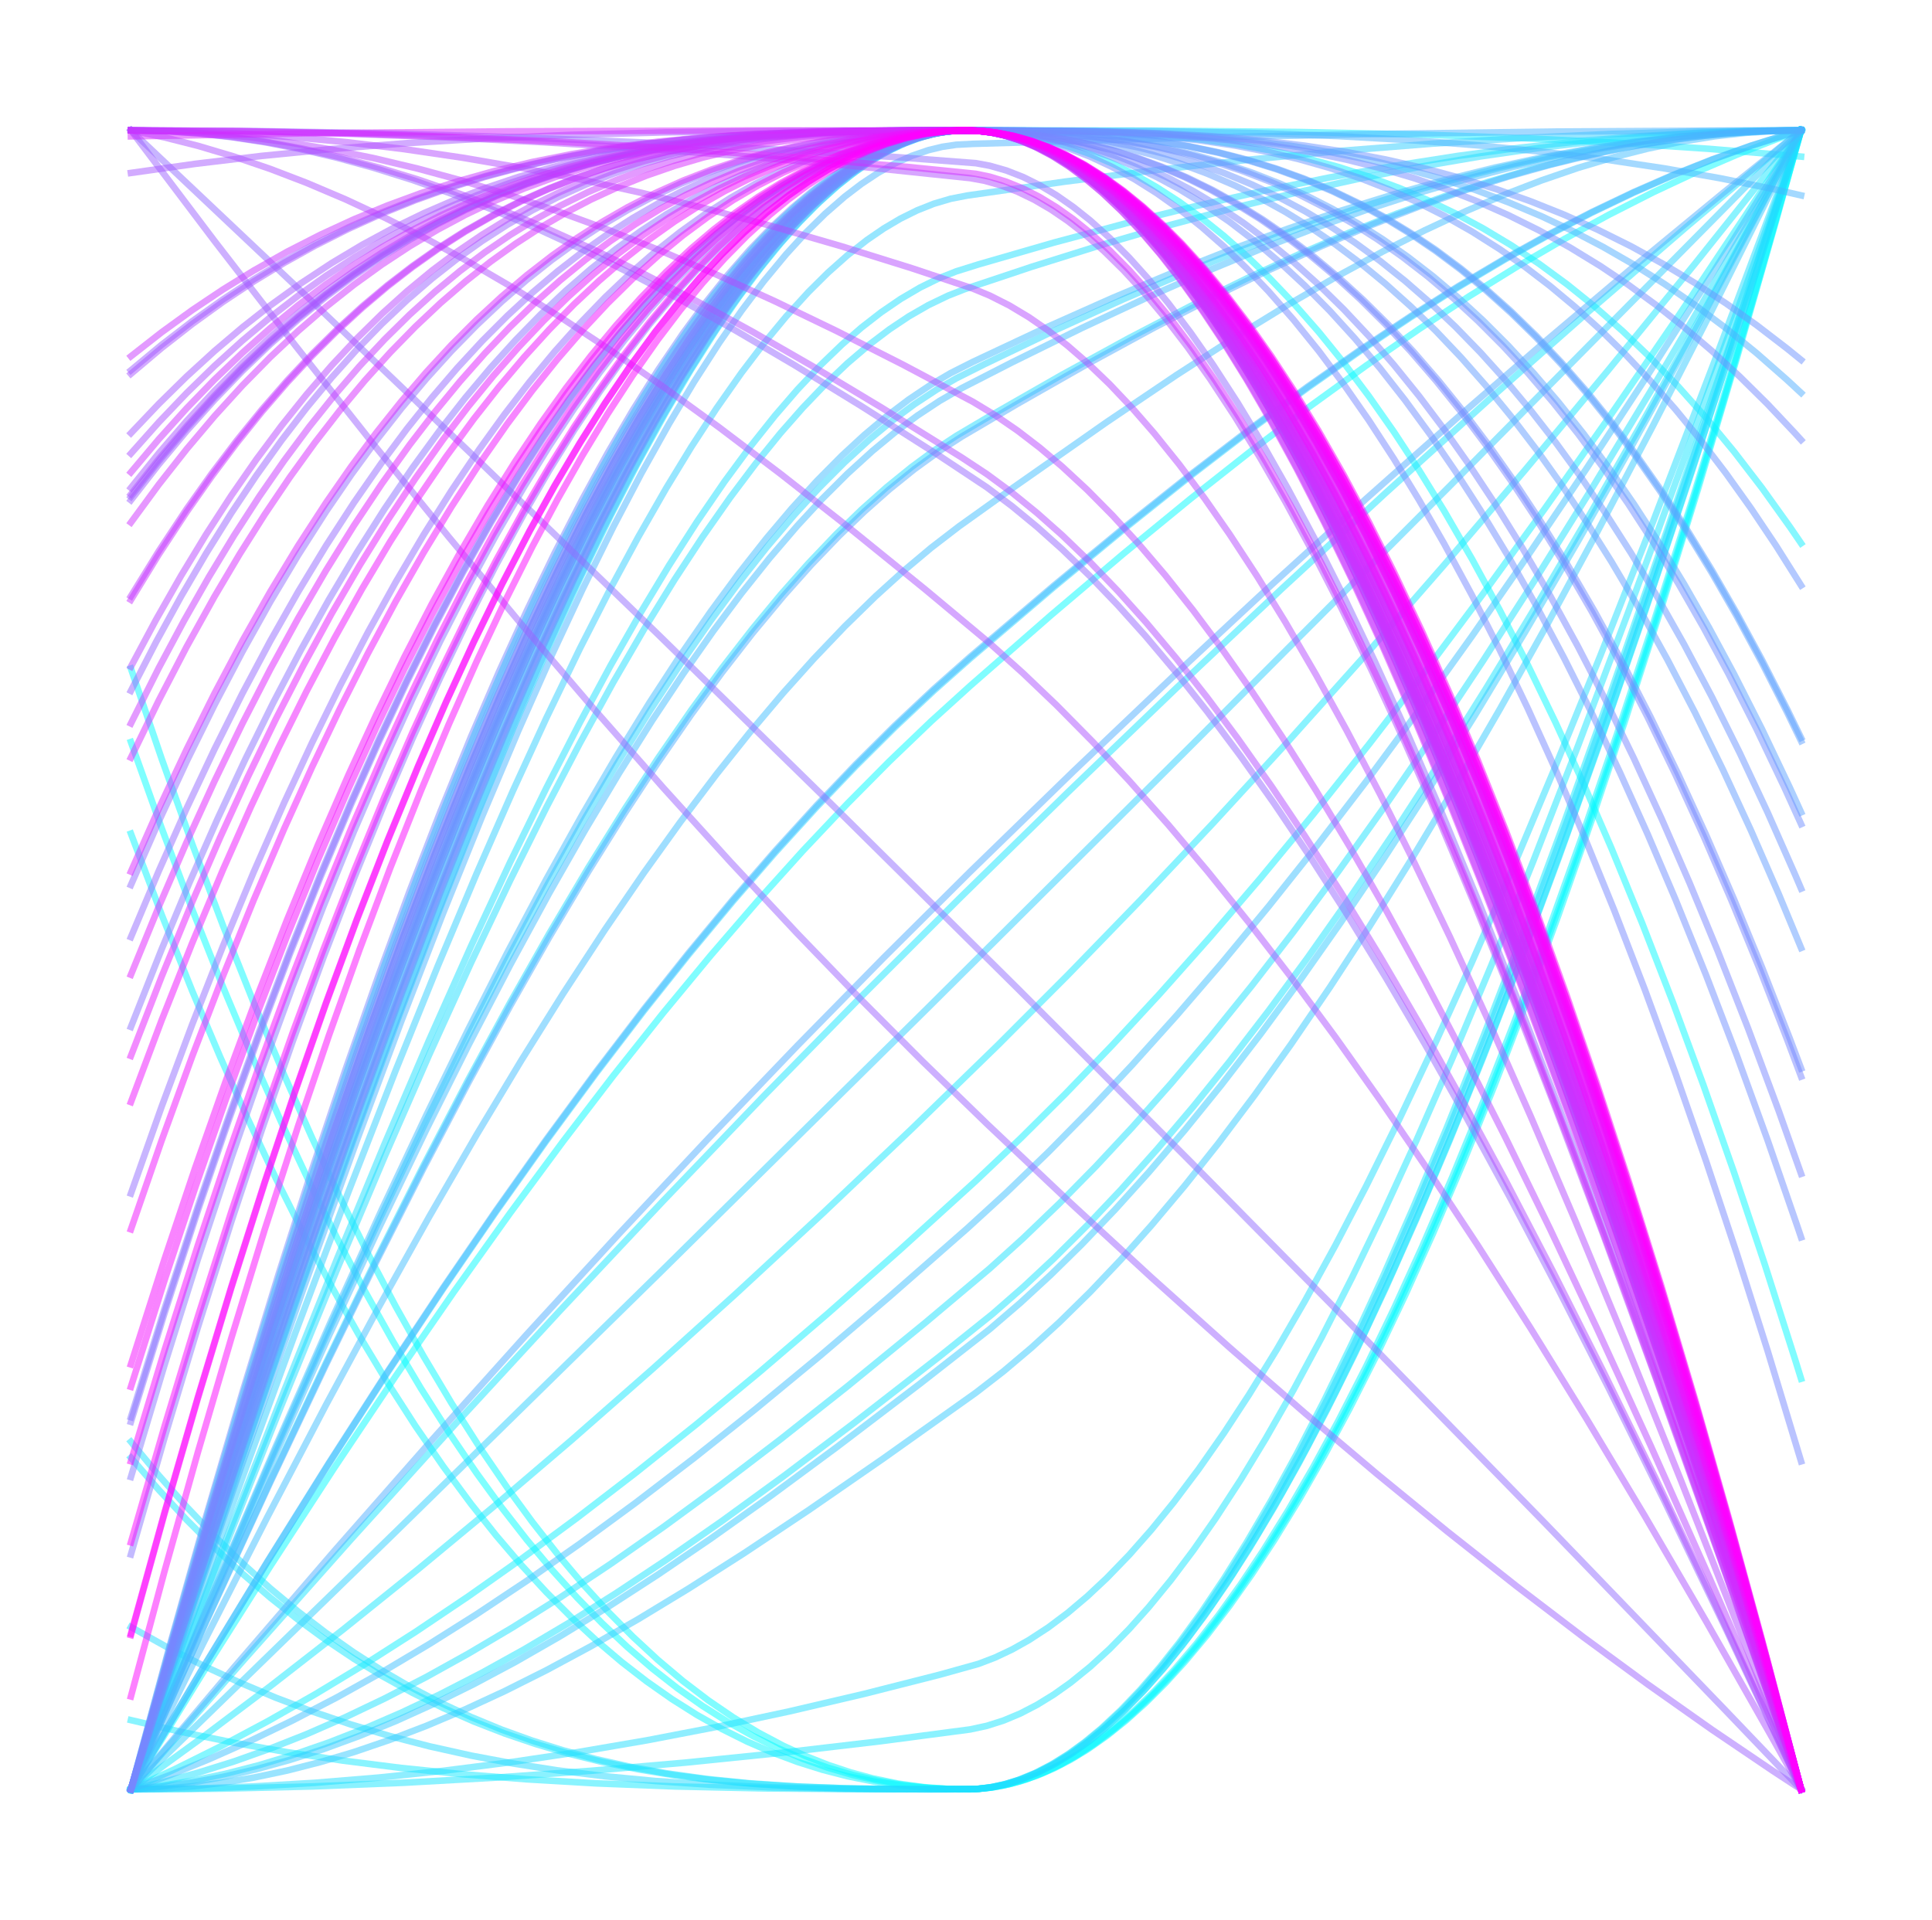 <svg xmlns="http://www.w3.org/2000/svg" width="391.2" height="388.8" viewBox="0 0 293.4 291.6"><defs><style>*{stroke-linejoin:round;stroke-linecap:butt}</style></defs><g id="figure_1"><path id="patch_1" d="M0 291.6h293.4V0H0z" style="fill:none"/><g id="axes_1"><path id="line2d_1" d="m19.882 112.708 4.658 13.055 4.657 12.389 4.658 11.736 4.658 11.098 4.234 9.547 4.235 9.04 4.234 8.546 4.234 8.06 4.235 7.586 4.234 7.121 4.234 6.667 4.235 6.224 3.81 5.23 3.811 4.888 3.811 4.551 3.811 4.224 3.811 3.902 3.81 3.59 3.812 3.284 3.81 2.986 3.812 2.695 3.81 2.413 3.811 2.137 3.811 1.87 3.811 1.61 3.811 1.357 3.811 1.112 3.81.874 3.812.645 3.81.422 3.812.208 3.387-.015 2.54-.258 2.541-.495 2.54-.728 2.541-.959 2.541-1.189 2.54-1.415 2.541-1.641 2.964-2.195 2.964-2.495 2.964-2.79 2.964-3.083 3.388-3.876 3.387-4.248 3.388-4.615 3.387-4.975 3.811-6.023 3.811-6.465 3.81-6.901 4.235-8.169 4.235-8.686 4.234-9.194 4.658-10.686 4.657-11.274 4.658-11.847 5.081-13.563 5.082-14.21 5.08-14.841 5.505-16.768 5.505-17.464 5.928-19.56 5.928-20.312 5.928-21.035h0" clip-path="url(#p672a93bddd)" style="fill:none;stroke:#0ff;stroke-opacity:.5;stroke-linecap:square"/><path id="line2d_2" d="m19.882 271.8 11.01-17.85 10.161-16.06 9.74-14.977L60.107 209 69 196.125l8.469-11.867 8.045-10.894 7.622-9.962 7.622-9.595 7.198-8.708 7.198-8.35 6.775-7.52 6.775-7.176 6.352-6.406 6.351-6.085 5.928-5.381 12.28-10.743 11.009-9.341 10.162-8.33 9.316-7.355 8.892-6.738 8.469-6.136 8.045-5.553 7.622-4.993 7.198-4.46 7.198-4.198 6.775-3.697 6.775-3.44 6.352-2.98 6.351-2.732 5.928-2.317 3.811-1.368h0" clip-path="url(#p672a93bddd)" style="fill:none;stroke:#03fcff;stroke-opacity:.5;stroke-linecap:square"/><path id="line2d_3" d="m19.882 101.552 4.658 13.669 4.657 13.001 4.658 12.346 4.658 11.703 4.658 11.07 4.234 9.528 4.234 9.024 4.235 8.532 4.234 8.047 4.234 7.571 4.235 7.106 4.234 6.649 4.234 6.201 3.811 5.206 3.811 4.857 3.811 4.515 3.81 4.18 3.812 3.85 3.81 3.53 3.812 3.214 3.81 2.905 3.811 2.603 3.811 2.307 3.811 2.02 3.388 1.557 3.387 1.339 3.388 1.126 3.387.917 3.81.787 3.812.536 3.81.291 3.388.054 2.54-.176 2.541-.408 2.54-.639 2.542-.868 2.54-1.094 2.54-1.319 2.541-1.542 2.964-2.077 2.964-2.375 2.964-2.67 2.964-2.96 2.964-3.249 3.388-4.06 3.387-4.43 3.388-4.79 3.387-5.15 3.811-6.215 3.811-6.656 3.811-7.09 4.234-8.377 4.235-8.897 4.234-9.406 4.658-10.923 4.658-11.517 4.657-12.097 5.082-13.845 5.08-14.506 5.082-15.152 5.505-17.124 5.504-17.842 5.928-19.996 5.928-20.78 3.811-13.763h0" clip-path="url(#p672a93bddd)" style="fill:none;stroke:#04fbff;stroke-opacity:.5;stroke-linecap:square"/><path id="line2d_4" d="m19.882 271.8 5.928-21.684 5.928-20.836 5.505-18.572 5.504-17.81 5.505-17.03 5.081-15.018 5.081-14.329 5.081-13.629 4.658-11.868 4.658-11.26 4.658-10.643 4.234-9.133 4.234-8.608 4.235-8.077 3.81-6.809 3.811-6.367 3.811-5.922 3.388-4.884 3.387-4.525 3.388-4.16 3.387-3.794 2.964-3.015 2.964-2.729 2.964-2.44 2.964-2.149 2.964-1.855 2.964-1.56 2.541-1.099 2.54-.879 2.541-.656 2.54-.433 2.541-.208 2.964.016 3.388.243 3.387.474 3.388.71 3.387.947 3.388 1.19 3.387 1.437 3.388 1.686 3.387 1.939 3.388 2.195 3.387 2.456 3.388 2.72 3.387 2.986 3.387 3.258 3.811 3.993 3.811 4.345 3.811 4.703 3.811 5.066 3.811 5.433 3.81 5.806 3.812 6.184 4.234 7.32 4.234 7.8 4.235 8.287 4.234 8.78 4.234 9.281 4.235 9.788 4.658 11.362 4.657 11.994 4.658 12.634 4.658 13.285 4.658 13.945 4.657 14.613.847 2.73h0" clip-path="url(#p672a93bddd)" style="fill:none;stroke:#04fbff;stroke-opacity:.5;stroke-linecap:square"/><path id="line2d_5" d="m19.882 126.623 4.658 12.288 4.657 11.625 4.235 10.005 4.234 9.48 4.234 8.97 4.235 8.47 4.234 7.982 4.234 7.505 4.235 7.042 4.234 6.59 4.234 6.149 4.235 5.721 3.81 4.793 3.811 4.464 3.811 4.144 3.811 3.833 3.811 3.53 3.811 3.238 3.81 2.952 3.812 2.675 3.81 2.408 3.812 2.149 3.81 1.898 3.811 1.657 3.811 1.424 3.811 1.2 3.811.985 4.234.851 4.235.609 4.234.377 4.234.157 2.964-.063 2.541-.304 2.54-.545 2.541-.783 2.54-1.018 2.541-1.252 2.541-1.481 2.54-1.71 2.965-2.279 2.964-2.58 2.964-2.88 2.964-3.174 3.387-3.982 3.388-4.355 3.387-4.722 3.388-5.082 3.81-6.141 3.811-6.581 3.811-7.013 4.235-8.286 4.234-8.797 4.234-9.294 4.658-10.785 4.658-11.356 4.658-11.913 5.08-13.612 5.082-14.234 5.505-16.099 5.504-16.778 5.928-18.8 5.928-19.526 6.352-21.688 4.234-14.881h0" clip-path="url(#p672a93bddd)" style="fill:none;stroke:#08f7ff;stroke-opacity:.5;stroke-linecap:square"/><path id="line2d_6" d="m19.882 271.8 9.315-29.694 8.046-24.927 7.198-21.615 6.775-19.652 6.351-17.736 5.928-15.89L69 128.157l5.081-12.465 5.081-11.875 4.658-10.334 4.658-9.78 4.234-8.384 4.235-7.88 3.81-6.646 3.811-6.205 3.811-5.749 3.388-4.715 3.387-4.332 3.388-3.939 2.964-3.114 2.964-2.797 2.964-2.474 2.54-1.856 2.541-1.608 2.54-1.355 2.541-1.098 2.54-.836 2.541-.57 2.118-.267 2.54-.078 14.397.104 8.045.274 6.775.44 5.928.59 5.505.756 5.504.986 5.082 1.142 4.657 1.263 4.658 1.49 4.658 1.734 4.234 1.804 4.234 2.037 4.235 2.283 4.234 2.542 4.234 2.816 4.235 3.105 4.234 3.406 4.234 3.721 4.235 4.052 4.234 4.396 4.234 4.754 4.235 5.125 4.234 5.512 4.234 5.911 1.694 2.48h0" clip-path="url(#p672a93bddd)" style="fill:none;stroke:#0ef1ff;stroke-opacity:.5;stroke-linecap:square"/><path id="line2d_7" d="m19.882 271.8 6.775-3.124 6.775-3.37 7.198-3.839 7.198-4.096 7.622-4.606 7.622-4.87 8.045-5.411 8.045-5.677 8.47-6.245 8.891-6.836 9.316-7.447 9.739-8.073 10.162-8.709 11.01-9.728 11.432-10.392 6.775-6.434 6.775-6.733 7.198-7.472 7.199-7.789 7.621-8.581 7.622-8.912 8.045-9.753 8.47-10.633 8.468-10.992 8.892-11.91 9.315-12.86 9.74-13.838 10.162-14.841 10.586-15.864 8.468-12.965h0" clip-path="url(#p672a93bddd)" style="fill:none;stroke:#0ff0ff;stroke-opacity:.5;stroke-linecap:square"/><path id="line2d_8" d="m19.882 271.8 16.514-49.14 9.315-27.041 8.045-22.672 6.775-18.454 6.352-16.665 5.928-14.913 5.505-13.227 5.08-11.623 4.659-10.12 4.657-9.57 4.235-8.19 4.234-7.678 3.81-6.448 3.812-5.99 3.387-4.925 3.388-4.532 2.964-3.632 2.964-3.312 2.964-2.982 2.964-2.643 2.54-1.987 2.541-1.725 2.54-1.457 2.541-1.182 2.54-.902 2.118-.533 2.117-.331 2.117-.125 27.947.04 22.865.212 18.208.384 16.09.56 14.397.717 13.55.895 12.703 1.06 1.27.118h0" clip-path="url(#p672a93bddd)" style="fill:none;stroke:#1ef;stroke-opacity:.5;stroke-linecap:square"/><path id="line2d_9" d="m19.882 261.279 7.622 1.785 8.045 1.652 8.045 1.43 8.469 1.282 8.892 1.12 9.315.949 9.74.773 10.585.619 11.856.464 13.55.298 16.937.136 15.244-.038 2.117-.246 2.117-.45 2.118-.647 2.54-1.034 2.54-1.31 2.541-1.58 2.54-1.843 2.542-2.1 2.964-2.77 2.964-3.104 2.964-3.428 2.964-3.743 3.387-4.653 3.388-5.039 3.387-5.41 3.81-6.515 3.812-6.95 4.234-8.206 4.234-8.69 4.658-10.088 4.658-10.605 5.081-12.118 5.505-13.72 5.928-15.4 6.351-17.136 7.199-20.102 8.045-23.169 9.739-28.78 11.01-33.113h0" clip-path="url(#p672a93bddd)" style="fill:none;stroke:#15eaff;stroke-opacity:.5;stroke-linecap:square"/><path id="line2d_10" d="m19.882 271.8 10.586-7.702 10.585-7.975 11.01-8.573 11.432-9.195 11.433-9.481 11.856-10.124 12.28-10.784 12.703-11.462 13.126-12.156 13.55-12.862 13.126-12.763 10.586-10.61 11.01-11.354 11.009-11.673 11.433-12.449 11.856-13.249 11.856-13.583 12.28-14.407L244.3 56.145l13.127-16.117 13.55-17 2.54-3.228h0" clip-path="url(#p672a93bddd)" style="fill:none;stroke:#17e8ff;stroke-opacity:.5;stroke-linecap:square"/><path id="line2d_11" d="m19.882 221.423 4.234 4.88 4.234 4.553 4.235 4.24 4.234 3.936 4.234 3.644 4.235 3.363 4.234 3.094 4.234 2.836 4.235 2.589 4.658 2.576 4.657 2.305 4.658 2.05 4.658 1.81 4.658 1.585 5.08 1.49 5.082 1.259 5.505 1.125 5.504.902 5.928.75 6.352.583 7.198.432 8.469.268 11.01.103 7.197-.075 2.118-.273 2.117-.464 2.54-.805 2.541-1.071 2.54-1.334 2.541-1.59 2.54-1.842 2.541-2.09 2.964-2.743 2.964-3.065 2.964-3.38 3.388-4.238 3.387-4.626 3.388-5.004 3.81-6.066 3.812-6.512 3.81-6.943 4.235-8.199 4.234-8.687 4.658-10.093 4.658-10.626 5.08-12.166 5.082-12.727 5.505-14.374 5.928-16.109 6.351-17.912 6.775-19.77 7.622-22.944 8.469-26.214 6.351-20.054h0" clip-path="url(#p672a93bddd)" style="fill:none;stroke:#17e8ff;stroke-opacity:.5;stroke-linecap:square"/><path id="line2d_12" d="m19.882 271.8 13.55-.11 13.973-.338 13.973-.563 13.974-.783 14.396-1.03 14.397-1.25 14.82-1.514 14.82-1.736 13.55-1.784 2.54-.548 2.541-.81 2.54-1.065 2.542-1.318 2.54-1.563 2.54-1.804 2.965-2.402 2.964-2.714 2.964-3.018 2.964-3.314 3.387-4.138 3.388-4.501 3.387-4.852 3.811-5.861 3.811-6.272 4.234-7.427 4.235-7.888 4.657-9.18 4.658-9.674 5.081-11.08 5.505-12.578 5.928-14.151 6.352-15.787 6.775-17.46 7.621-20.29 8.892-24.354 11.01-30.849 6.351-17.994h0" clip-path="url(#p672a93bddd)" style="fill:none;stroke:#18e7ff;stroke-opacity:.5;stroke-linecap:square"/><path id="line2d_13" d="m19.882 271.8 16.937-19.413 16.514-18.59 16.09-17.784 15.667-16.992 15.668-16.662L116 166.47l14.82-15.13 14.82-14.812 16.514-16.169 16.514-15.865 16.09-15.156 15.668-14.461 15.667-14.159 15.243-13.477 14.82-12.81 14.82-12.517 2.541-2.115h0" clip-path="url(#p672a93bddd)" style="fill:none;stroke:#19e6ff;stroke-opacity:.5;stroke-linecap:square"/><path id="line2d_14" d="m19.882 271.8 4.658-.546 4.657-.762 5.082-1.068 5.08-1.307 5.082-1.534 5.505-1.908 5.504-2.152 5.505-2.381 5.928-2.809 6.351-3.27 6.352-3.524 6.775-4.015 7.198-4.53 7.622-5.06 8.469-5.904 9.315-6.78 10.586-7.995 13.126-10.21 8.046-6.455 4.657-4.071 4.658-4.35 5.081-5.055 5.082-5.368 5.504-6.157 5.505-6.5 5.504-6.83 5.928-7.712 5.929-8.063 6.351-9.013 6.775-10.017 6.775-10.412 7.198-11.468 7.622-12.566 8.045-13.701 8.469-14.865 9.315-16.82 9.74-18.045 4.657-8.777h0" clip-path="url(#p672a93bddd)" style="fill:none;stroke:#1be4ff;stroke-opacity:.5;stroke-linecap:square"/><path id="line2d_15" d="m19.882 271.8 5.081-1.155 5.081-1.372 5.505-1.721 5.504-1.957 5.505-2.182 5.928-2.591 5.928-2.83 6.352-3.281 6.351-3.527 6.775-4.014 7.198-4.53 7.622-5.073 8.046-5.633 8.468-6.206 9.316-7.113 10.162-8.047 11.856-9.69 9.74-8.199 5.08-4.596 5.505-5.29 5.505-5.6 5.504-5.905 5.928-6.686 5.928-7.013 6.352-7.865 6.351-8.212 6.775-9.125 7.199-10.09 7.198-10.475 7.622-11.487 8.045-12.537 8.469-13.623 8.892-14.736 9.315-15.868 10.163-17.758 3.387-6.013h0" clip-path="url(#p672a93bddd)" style="fill:none;stroke:#1de2ff;stroke-opacity:.5;stroke-linecap:square"/><path id="line2d_16" d="m19.882 218.995 4.234 5.115 4.234 4.773 4.235 4.444 4.234 4.125 4.234 3.82 4.235 3.526 4.234 3.243 4.234 2.972 4.235 2.714 4.234 2.466 4.658 2.442 4.658 2.173 4.657 1.92 4.658 1.681 4.658 1.46 5.081 1.359 5.081 1.133 5.505.997 5.928.835 6.352.656 6.774.471 7.622.307 9.74.153 10.585-.028 2.117-.233 2.117-.424 2.54-.758 2.542-1.024 2.54-1.286 2.54-1.544 2.541-1.795 2.54-2.043 2.965-2.689 2.964-3.012 2.964-3.327 2.964-3.634 3.388-4.52 3.387-4.9 3.387-5.268 3.811-6.353 3.811-6.79 4.235-8.035 4.234-8.531 4.658-9.93 4.657-10.474 5.082-12.011 5.08-12.585 5.505-14.235 5.929-15.975 6.351-17.793 6.775-19.666 7.198-21.572 8.046-24.805 8.468-26.74h0" clip-path="url(#p672a93bddd)" style="fill:none;stroke:#1de2ff;stroke-opacity:.5;stroke-linecap:square"/><path id="line2d_17" d="m19.882 271.8 13.55-35.608 9.739-24.988 8.045-20.068 7.198-17.398 6.775-15.803 6.352-14.24 5.928-12.727 5.504-11.285 5.082-9.922 4.657-8.648 4.658-8.194 4.234-7.033 4.235-6.616 4.234-6.18 3.81-5.173 3.812-4.79 3.387-3.924 3.388-3.6 3.387-3.265 2.964-2.576 2.964-2.305 2.964-2.028 2.964-1.745 2.964-1.454 2.541-1.01 3.387-1.06 11.433-3.306 11.01-2.951 10.585-2.61 10.163-2.287 10.162-2.058 9.739-1.75 9.739-1.522 9.315-1.233 9.316-1.008 8.892-.745 8.892-.524 8.892-.297 6.775-.069h0" clip-path="url(#p672a93bddd)" style="fill:none;stroke:#1ee1ff;stroke-opacity:.5;stroke-linecap:square"/><path id="line2d_18" d="m19.882 271.8 13.126-33.846 9.74-24.518 8.468-20.713 7.198-17.047 6.775-15.489 6.352-13.962 5.928-12.49 5.504-11.082 5.082-9.753 5.08-9.265 4.658-8.034 4.658-7.573 4.235-6.461 4.234-6.041 3.81-5.062 3.812-4.692 3.387-3.85 3.388-3.537 3.387-3.217 3.388-2.886 2.964-2.246 2.964-1.98 2.964-1.706 2.964-1.427 2.54-.996 10.163-3.394 10.585-3.316 10.163-2.96 10.162-2.727 9.74-2.38 9.315-2.052 9.315-1.821 8.892-1.514 8.892-1.283 8.47-1 8.468-.776 8.045-.52 8.045-.303 6.775-.081h0" clip-path="url(#p672a93bddd)" style="fill:none;stroke:#20dfff;stroke-opacity:.5;stroke-linecap:square"/><path id="line2d_19" d="m19.882 271.8 9.315-.113 9.316-.336 9.315-.551 9.74-.8 9.738-1.023 10.163-1.294 10.162-1.52 10.586-1.812 10.586-2.038 11.009-2.349 11.433-2.675 11.432-2.903 5.928-1.653 2.541-.975 2.54-1.2 2.541-1.422 2.964-1.933 2.964-2.221 2.964-2.503 2.964-2.776 3.388-3.5 3.387-3.84 3.388-4.166 3.81-5.066 3.812-5.454 3.81-5.825 4.235-6.891 4.234-7.312 4.658-8.503 4.658-8.96 5.08-10.263 5.505-11.654 5.505-12.168 5.928-13.625 6.352-15.136 7.198-17.743 8.045-20.45 9.316-24.32 11.856-31.613 1.27-3.414h0" clip-path="url(#p672a93bddd)" style="fill:none;stroke:#21deff;stroke-opacity:.5;stroke-linecap:square"/><path id="line2d_20" d="m19.882 271.8 11.433-25.597 9.738-21.262 8.47-17.968 7.62-15.678 7.2-14.314 6.774-12.983 6.352-11.7 5.928-10.472 5.928-10.007 5.504-8.848 5.082-7.767 5.08-7.36 4.659-6.374 4.657-6 4.235-5.12 4.234-4.786 4.234-4.443 3.811-3.694 3.811-3.4 3.811-3.093 3.388-2.488 3.387-2.235 4.658-2.756 11.432-6.54 10.163-5.565 9.315-4.851 8.469-4.17 8.045-3.72 7.622-3.284 7.198-2.869 7.199-2.623 6.775-2.229 6.351-1.864 6.352-1.633 5.928-1.306 5.928-1.083 5.928-.852 5.504-.575 5.505-.357 5.505-.133.423-.001h0" clip-path="url(#p672a93bddd)" style="fill:none;stroke:#2df;stroke-opacity:.5;stroke-linecap:square"/><path id="line2d_21" d="m19.882 247.135 5.504 3.074 5.505 2.808 5.505 2.553 5.504 2.31 5.505 2.08 5.928 1.997 5.928 1.758 5.928 1.536 6.352 1.415 6.351 1.194 6.775 1.053 7.198.893 7.622.721 8.469.57 9.315.395 11.01.232 15.243.076 5.081-.082 2.118-.282 2.117-.48 2.117-.675 2.54-1.062 2.541-1.332 2.54-1.597 2.541-1.856 2.54-2.11 2.965-2.774 2.964-3.104 2.964-3.425 2.964-3.736 3.388-4.641 3.387-5.024 3.387-5.393 3.811-6.494 3.811-6.927 4.235-8.182 4.234-8.669 4.658-10.067 4.657-10.591 5.082-12.113 5.504-13.73 5.928-15.43 6.352-17.196 6.775-19.007 7.622-22.073 8.892-26.487 11.009-33.554 1.27-3.907h0" clip-path="url(#p672a93bddd)" style="fill:none;stroke:#24dbff;stroke-opacity:.5;stroke-linecap:square"/><path id="line2d_22" d="m19.882 271.8 10.586-17.857 10.162-16.71 9.316-14.902 8.892-13.817 8.468-12.758 8.046-11.73 7.621-10.74 7.622-10.355 7.198-9.408 6.775-8.508 6.775-8.157 6.352-7.315 6.351-6.98 5.928-6.204 5.928-5.892 5.929-5.57 5.504-4.878 12.703-10.835 11.01-9.103 9.738-7.778 9.316-7.154 8.469-6.23 8.045-5.648 7.622-5.087 7.198-4.547 7.198-4.28 6.775-3.768 6.352-3.29 6.351-3.043 5.928-2.607 5.928-2.37 5.928-2.125 5.505-1.744 2.117-.61h0" clip-path="url(#p672a93bddd)" style="fill:none;stroke:#28d7ff;stroke-opacity:.5;stroke-linecap:square"/><path id="line2d_23" d="m19.882 271.8 11.856-28.16 9.739-22.572 8.469-19.075 7.621-16.63 7.199-15.163 6.351-12.883 5.928-11.562 5.928-11.075 5.505-9.814 5.081-8.632 5.081-8.195 4.658-7.108 4.658-6.702 4.234-5.725 4.235-5.36 4.234-4.981 3.81-4.147 3.812-3.819 3.81-3.48 3.388-2.8 3.387-2.517 3.388-2.227 2.964-1.705 4.234-2.125 11.01-5.283 10.162-4.625 9.315-4 8.893-3.578 8.468-3.17 8.045-2.779 7.622-2.408 7.622-2.175 7.198-1.828 7.199-1.596 6.775-1.279 6.775-1.053 6.351-.774 6.352-.557 6.351-.335 5.928-.103h0" clip-path="url(#p672a93bddd)" style="fill:none;stroke:#28d7ff;stroke-opacity:.5;stroke-linecap:square"/><path id="line2d_24" d="m19.882 271.8 40.226-39.149 40.226-39.457 40.65-40.184 40.226-40.073 40.226-40.387 40.65-41.127L273.517 19.8h0" clip-path="url(#p672a93bddd)" style="fill:none;stroke:#2ed1ff;stroke-opacity:.5;stroke-linecap:square"/><path id="line2d_25" d="m19.882 271.8 15.243-42.73 9.74-26.65 8.045-21.383 7.198-18.505 6.351-15.738 5.929-14.116 5.504-12.554 5.081-11.068 5.082-10.526 4.657-9.138 4.235-7.855 4.234-7.4 3.81-6.252 3.812-5.846 3.81-5.424 3.388-4.452 3.388-4.092 3.387-3.72 2.964-2.94 2.964-2.637 2.964-2.326 2.54-1.74 2.541-1.502 2.54-1.257 2.542-1.007 2.54-.752 2.54-.492 14.82-2.11 14.398-1.825 13.973-1.551 13.973-1.329 13.55-1.07 13.55-.848 13.55-.622 13.126-.381 13.127-.158 2.54-.004h0" clip-path="url(#p672a93bddd)" style="fill:none;stroke:#31ceff;stroke-opacity:.5;stroke-linecap:square"/><path id="line2d_26" d="m19.882 271.8 4.658-.41 4.657-.637 4.658-.854 5.081-1.169 5.081-1.407 5.082-1.635 5.504-2.015 5.505-2.255 5.928-2.684 5.928-2.93 6.352-3.393 6.774-3.887 7.199-4.405 7.622-4.939 8.045-5.481 8.892-6.33 10.162-7.51 12.703-9.677 10.586-8.289 4.658-3.999 4.658-4.292 4.657-4.578 5.082-5.31 5.08-5.628 5.505-6.446 5.505-6.794 5.928-7.691 5.928-8.062 6.352-9.032 6.351-9.417 6.775-10.448 7.199-11.528 7.621-12.654 8.046-13.815 8.468-15.008 8.892-16.217 9.74-18.235 6.774-12.939h0" clip-path="url(#p672a93bddd)" style="fill:none;stroke:#35caff;stroke-opacity:.5;stroke-linecap:square"/><path id="line2d_27" d="m19.882 271.8 4.658-.116 4.657-.342 4.658-.56 4.658-.77 5.081-1.07 5.081-1.299 5.081-1.517 5.505-1.878 5.505-2.107 5.928-2.512 5.928-2.745 6.351-3.182 6.775-3.645 7.199-4.13 7.621-4.626 8.47-5.403 9.738-6.495 11.433-7.91 13.973-9.934 4.234-3.281 4.235-3.578 4.234-3.866 4.658-4.576 4.658-4.906 4.657-5.223 5.081-6.05 5.082-6.402 5.504-7.318 5.505-7.699 5.928-8.696 5.928-9.096 6.352-10.164 6.774-11.29 6.775-11.72 7.199-12.887 7.622-14.092 8.468-16.142 8.892-17.43 10.163-20.43 3.387-6.913h0" clip-path="url(#p672a93bddd)" style="fill:none;stroke:#35caff;stroke-opacity:.5;stroke-linecap:square"/><path id="line2d_28" d="m19.882 271.8 5.928-2.178 5.928-2.407 6.351-2.824 6.352-3.068 6.775-3.528 6.775-3.783 7.198-4.283 7.199-4.54 7.621-5.073 8.046-5.63 8.468-6.212 8.892-6.812 9.316-7.423 9.739-8.042 10.586-9.025 11.856-10.405 5.928-5.424 6.351-6.13 6.352-6.449 6.351-6.758 6.775-7.539 6.775-7.866 7.198-8.705 7.199-9.047 7.622-9.935 8.045-10.868 8.045-11.236 8.469-12.205 8.892-13.205 9.315-14.234 9.74-15.284 10.585-17.038 2.964-4.844h0" clip-path="url(#p672a93bddd)" style="fill:none;stroke:#3ec1ff;stroke-opacity:.5;stroke-linecap:square"/><path id="line2d_29" d="m19.882 271.8 11.01-22.245 9.738-19.172 8.892-17.007 8.045-14.913 7.622-13.664 7.199-12.446 6.774-11.273 6.352-10.15 6.351-9.717 5.928-8.658 5.505-7.662 5.505-7.282 5.08-6.37 5.082-6.017 4.658-5.195 4.658-4.877 4.657-4.549 4.235-3.84 4.234-3.554 4.234-3.258 8.47-6.054 13.972-9.789 10.586-7.144 8.892-5.74 8.046-4.937 7.621-4.412 6.775-3.675 6.352-3.211 6.351-2.963 5.928-2.523 5.505-2.117 5.505-1.886 5.504-1.64 5.081-1.287 5.082-1.055 5.08-.813 4.659-.524 4.657-.303 3.811-.078h0" clip-path="url(#p672a93bddd)" style="fill:none;stroke:#40bfff;stroke-opacity:.5;stroke-linecap:square"/><path id="line2d_30" d="m19.882 271.8 11.856-27.797 9.739-22.275 8.469-18.821 7.621-16.411 7.199-14.965 6.351-12.721 6.352-12.219 5.928-10.912 5.504-9.673 5.082-8.51 5.08-8.085 4.659-7.017 4.657-6.622 4.235-5.662 4.234-5.307 4.234-4.939 3.811-4.118 3.811-3.8 3.811-3.47 3.387-2.8 3.388-2.527 3.387-2.244 3.388-1.956 7.622-3.905 10.585-5.211 9.74-4.551 9.315-4.104 8.469-3.494 8.045-3.092 8.045-2.85 7.622-2.463 7.198-2.098 7.199-1.863 6.775-1.527 6.774-1.297 6.352-.997 6.351-.776 6.352-.546 5.928-.294 5.081-.081h0" clip-path="url(#p672a93bddd)" style="fill:none;stroke:#43bcff;stroke-opacity:.5;stroke-linecap:square"/><path id="line2d_31" d="m19.882 271.8 12.28-29.394 9.738-22.739 8.469-19.21 7.622-16.741 6.775-14.375 6.351-12.988 5.928-11.653 5.928-11.158 5.505-9.883 5.081-8.687 5.081-8.243 4.658-7.144 4.658-6.73 4.234-5.743 4.235-5.371 3.81-4.504 3.811-4.18 3.811-3.845 3.388-3.128 3.387-2.85 3.388-2.561 3.387-2.267 2.964-1.736 3.388-1.708 11.009-5.17 10.162-4.526 9.316-3.916 8.892-3.506 8.469-3.11 8.045-2.73 8.045-2.497 7.622-2.135 7.622-1.898 7.198-1.563 7.198-1.329 6.775-1.026 6.775-.8 6.352-.536 6.351-.321 5.928-.099h0" clip-path="url(#p672a93bddd)" style="fill:none;stroke:#43bcff;stroke-opacity:.5;stroke-linecap:square"/><path id="line2d_32" d="m19.882 271.8 10.586-17.899 10.162-16.748 9.316-14.936 8.892-13.846 8.468-12.784 8.046-11.753 7.621-10.76 7.622-10.371 7.198-9.421 6.775-8.519 6.775-8.164 6.352-7.32 6.351-6.983 5.928-6.203 5.928-5.89 5.929-5.565 5.504-4.87 12.703-10.818 11.01-9.09 9.738-7.765 9.316-7.142 8.469-6.218 8.045-5.637 7.622-5.073 7.198-4.535 7.198-4.265 6.775-3.753 6.352-3.275 6.351-3.027 5.928-2.589 5.928-2.351 5.928-2.105 5.505-1.723 2.117-.602h0" clip-path="url(#p672a93bddd)" style="fill:none;stroke:#48b7ff;stroke-opacity:.5;stroke-linecap:square"/><path id="line2d_33" d="m19.882 271.8 15.243-45.676 9.316-27.233 8.045-22.833 6.775-18.59 6.352-16.795 5.928-15.04 5.504-13.35 5.081-11.743 4.658-10.235 4.658-9.692 4.234-8.308 4.235-7.803 3.81-6.567 3.811-6.116 3.388-5.042 3.387-4.655 3.388-4.255 2.964-3.385 2.964-3.058 2.964-2.723 2.54-2.06 2.541-1.801 2.54-1.536 2.541-1.266 2.54-.988 2.118-.609 2.117-.409 2.117-.206 3.388-.026 26.253.113 15.243.295 12.703.467 11.433.645 10.162.79 9.74.975 9.315 1.16 8.892 1.335 8.469 1.498 8.045 1.643 4.234.957h0" clip-path="url(#p672a93bddd)" style="fill:none;stroke:#4ab5ff;stroke-opacity:.5;stroke-linecap:square"/><path id="line2d_34" d="m19.882 271.8 16.937-49.6 9.316-26.618 8.045-22.323 6.775-18.176 6.351-16.418 5.928-14.697 5.505-13.04 5.081-11.463 4.658-9.983 4.658-9.444 4.234-8.088 4.234-7.585 3.811-6.374 3.811-5.925 3.388-4.874 3.387-4.49 3.388-4.09 2.964-3.243 2.964-2.917 2.964-2.582 2.54-1.94 2.54-1.683 2.541-1.418 2.541-1.148 2.54-.872 2.118-.512 2.117-.312 2.54-.133 29.64-.849 29.641-.625 29.217-.396 29.217-.173 8.045-.009h0" clip-path="url(#p672a93bddd)" style="fill:none;stroke:#4bb4ff;stroke-opacity:.5;stroke-linecap:square"/><path id="line2d_35" d="m19.882 271.8 11.01-34.176 8.891-26.88 7.622-22.346 6.775-19.206 6.351-17.355 5.928-15.558 5.505-13.834 5.081-12.201 5.081-11.612 4.658-10.093 4.235-8.69 4.234-8.203 4.234-7.692 3.811-6.467 3.811-6.017 3.387-4.957 3.388-4.575 3.387-4.182 2.964-3.327 2.964-3.008 2.965-2.682 2.964-2.346 2.54-1.739 2.54-1.482 2.541-1.219 2.54-.952 2.542-.68 2.117-.353 2.117-.159 5.928-.006 13.55.128 9.315.306 7.622.459 7.198.656 6.352.795 5.928.952 5.928 1.18 5.505 1.32 5.504 1.559 5.082 1.665 5.08 1.9 5.082 2.149 4.658 2.202 4.657 2.436 4.658 2.683 4.658 2.941 4.658 3.21 4.657 3.494 4.658 3.786 4.658 4.092 2.117 1.964h0" clip-path="url(#p672a93bddd)" style="fill:none;stroke:#50afff;stroke-opacity:.5;stroke-linecap:square"/><path id="line2d_36" d="m19.882 271.8 15.667-18.543 15.243-17.69 14.82-16.857 14.397-16.038 13.974-15.238 13.55-14.458 13.55-14.135 13.126-13.376 13.126-13.055 15.667-15.236 15.244-14.51 14.82-13.8 14.397-13.102 13.973-12.42 13.55-11.754 13.55-11.46 13.126-10.813 11.856-9.515h0" clip-path="url(#p672a93bddd)" style="fill:none;stroke:#51aeff;stroke-opacity:.5;stroke-linecap:square"/><path id="line2d_37" d="m19.882 271.8 11.433-25.485 9.738-21.168 8.47-17.888 7.62-15.608 7.2-14.252 6.774-12.929 6.352-11.652 5.928-10.432 5.928-9.972 5.504-8.82 5.082-7.744 5.08-7.342 4.659-6.361 4.657-5.993 4.658-5.608 4.234-4.752 4.235-4.412 3.81-3.669 3.812-3.375 3.81-3.074 3.811-2.763 3.388-2.19 8.469-4.986 11.009-6.266 9.739-5.296 8.892-4.59 8.468-4.124 8.046-3.664 7.622-3.22 7.198-2.796 6.775-2.397 6.775-2.154 6.351-1.786 6.352-1.545 5.928-1.216 5.928-.984 5.504-.7 5.505-.483 5.505-.26 3.387-.044h0" clip-path="url(#p672a93bddd)" style="fill:none;stroke:#51aeff;stroke-opacity:.5;stroke-linecap:square"/><path id="line2d_38" d="m19.882 271.8 8.045-26.515 7.198-22.994L41.9 201.36l6.352-18.93 5.928-17.009 5.928-16.322 5.505-14.5 5.08-12.787 5.082-12.183 4.658-10.61 4.657-10.052 4.235-8.635 4.234-8.137 3.811-6.882 3.811-6.451 3.81-6.008 3.388-4.956 3.388-4.586 3.387-4.207 3.388-3.818 2.964-3.015 2.964-2.705 2.964-2.388 2.54-1.79 2.541-1.549 2.54-1.304 2.541-1.055 2.54-.803 2.541-.547 2.541-.286 2.54-.044 9.316.126 6.775.297 5.928.468 5.505.652 5.08.824 4.659.968 4.657 1.197 4.235 1.307 4.234 1.534 4.234 1.778 4.235 2.04 3.81 2.075 3.812 2.314 3.81 2.568 3.811 2.833 3.811 3.113 3.811 3.404 3.811 3.71 3.81 4.026 3.812 4.358 3.81 4.701 3.812 5.059 3.81 5.428 3.811 5.812 3.811 6.207 3.811 6.616 3.811 7.038 3.811 7.473 2.117 4.344h0" clip-path="url(#p672a93bddd)" style="fill:none;stroke:#5ca3ff;stroke-opacity:.5;stroke-linecap:square"/><path id="line2d_39" d="m19.882 271.8 7.622-25.44 7.198-23.253 6.775-21.124 6.351-19.071 5.928-17.11 5.505-15.25 5.505-14.6 5.08-12.869 5.082-12.253 4.658-10.669 4.658-10.106 4.234-8.68 4.234-8.182 4.235-7.666 3.81-6.444 3.811-6 3.388-4.952 3.387-4.584 3.388-4.206 3.387-3.821 2.964-3.02 2.964-2.714 2.964-2.4 2.964-2.082 2.541-1.527 2.54-1.284 2.541-1.04 2.54-.79 2.541-.537 2.541-.282 2.54-.042 7.199.143 5.928.326 5.505.515 5.08.688 5.082.922 4.658 1.075 4.658 1.318 4.234 1.427 4.234 1.663 4.235 1.914 3.81 1.952 3.811 2.182 3.811 2.424 3.811 2.677 3.811 2.943 3.81 3.221 3.812 3.511 3.81 3.813 3.812 4.127 3.81 4.454 3.811 4.792 3.811 5.142 3.811 5.505 3.811 5.879 3.811 6.266 3.81 6.664 3.812 7.076 4.234 8.358 4.234 8.897 1.694 3.713h0" clip-path="url(#p672a93bddd)" style="fill:none;stroke:#5da2ff;stroke-opacity:.5;stroke-linecap:square"/><path id="line2d_40" d="m19.882 271.8 8.045-26.529 7.198-23.003L41.9 201.33l6.352-18.934 5.928-17.011 5.928-16.324 5.505-14.499 5.08-12.786 5.082-12.181 4.658-10.609 4.657-10.05 4.235-8.633 4.234-8.134 3.811-6.88 3.811-6.449 3.81-6.004 3.388-4.955 3.388-4.584 3.387-4.204 3.388-3.817 2.964-3.013 2.964-2.703 2.964-2.387 2.54-1.788 2.541-1.549 2.54-1.303 2.541-1.055 2.54-.802 2.541-.546 2.541-.286 2.54-.044 9.316.13 6.775.306 5.928.478 5.505.664 5.08.836 4.659.982 4.657 1.211 4.235 1.322 4.234 1.548 4.234 1.794 4.235 2.058 3.81 2.091 3.812 2.332 3.81 2.585 3.811 2.852 3.811 3.13 3.811 3.424 3.811 3.729 3.81 4.047 3.812 4.378 3.81 4.722 3.812 5.08 3.81 5.45 3.811 5.833 3.811 6.229 3.811 6.637 3.811 7.06 3.811 7.495 2.117 4.357h0" clip-path="url(#p672a93bddd)" style="fill:none;stroke:#5ea1ff;stroke-opacity:.5;stroke-linecap:square"/><path id="line2d_41" d="m19.882 271.8 7.198-24.569 6.775-22.33 6.352-20.18 5.928-18.137 5.928-17.42 5.504-15.5 5.505-14.818 5.081-13.044 5.081-12.412 4.658-10.8 4.658-10.23 4.234-8.786 4.235-8.285 4.234-7.767 3.81-6.537 3.812-6.097 3.81-5.646 3.388-4.632 3.388-4.26 3.387-3.88 2.964-3.08 2.964-2.778 2.964-2.472 2.964-2.163 2.54-1.602 2.541-1.368 2.54-1.13 2.541-.888 2.541-.645 2.54-.397 2.541-.147 5.081.091 5.082.31 4.657.495 4.658.718 4.658.96 4.234 1.096 4.235 1.327 4.234 1.57 4.234 1.828 3.811 1.877 3.811 2.109 3.811 2.35 3.81 2.6 3.812 2.864 3.81 3.135 3.812 3.419 3.81 3.712 3.811 4.015 3.811 4.33 3.811 4.654 3.811 4.989 3.81 5.334 3.812 5.69 3.81 6.056 4.235 7.17 4.234 7.65 4.235 8.144 4.234 8.651 4.234 9.173 4.235 9.71 3.387 8.162h0" clip-path="url(#p672a93bddd)" style="fill:none;stroke:#629dff;stroke-opacity:.5;stroke-linecap:square"/><path id="line2d_42" d="m19.882 271.8 7.198-24.341 6.775-22.164 6.352-20.066 6.351-19.322 5.928-17.32 5.505-15.425 5.504-14.76 5.082-13.003 5.08-12.38 4.659-10.78 4.657-10.213 4.235-8.776 4.234-8.277 4.234-7.762 3.811-6.533 3.811-6.092 3.811-5.64 3.387-4.625 3.388-4.252 3.387-3.87 2.964-3.068 2.964-2.764 2.965-2.455 2.964-2.142 2.54-1.582 2.54-1.345 2.541-1.104 2.54-.859 2.542-.612 2.54-.36 2.54-.108 5.929.117 5.504.33 5.082.523 4.657.688 4.658.906 4.658 1.147 4.234 1.267 4.235 1.498 4.234 1.744 4.234 2.004 3.811 2.04 3.811 2.275 3.81 2.52 3.812 2.778 3.81 3.046 3.812 3.325 3.81 3.615 3.811 3.918 3.811 4.23 3.811 4.554 3.811 4.89 3.811 5.235 3.81 5.593 3.812 5.96 3.81 6.342 4.235 7.504 4.234 8.002 4.235 8.515 4.234 9.043 4.234 9.586.847 1.984h0" clip-path="url(#p672a93bddd)" style="fill:none;stroke:#6a95ff;stroke-opacity:.5;stroke-linecap:square"/><path id="line2d_43" d="m19.882 271.8 8.892-28.556 8.045-25.093 7.198-21.735 6.775-19.743 6.352-17.806 5.928-15.943 5.505-14.17 5.08-12.496 5.082-11.901L83.397 94l4.658-9.799 4.234-8.402 4.234-7.899 3.811-6.661 3.811-6.223 3.81-5.768 3.388-4.735 3.388-4.353 3.387-3.962 2.964-3.138 2.964-2.822 2.964-2.502 2.541-1.882 2.54-1.637 2.541-1.386 2.54-1.131 2.541-.873 2.541-.609 2.54-.34 2.541-.078 13.973.106 8.046.288 6.775.47 5.928.634 5.504.814 5.081.974 4.658 1.105 4.658 1.327 4.658 1.572 4.234 1.657 4.234 1.891 4.235 2.14 4.234 2.406 4.234 2.686 3.811 2.669 3.811 2.92 3.811 3.182 3.811 3.455 3.81 3.74 3.812 4.035 3.81 4.343 3.812 4.66 3.81 4.99 3.811 5.332 3.811 5.682 3.811 6.047h0" clip-path="url(#p672a93bddd)" style="fill:none;stroke:#6a95ff;stroke-opacity:.5;stroke-linecap:square"/><path id="line2d_44" d="m19.882 271.8 11.433-35.286 8.892-26.747 7.621-22.253 6.775-19.138 6.352-17.3 5.928-15.515 5.505-13.798 5.08-12.17 5.082-11.585 4.658-10.067 4.234-8.666 4.234-8.18 4.235-7.666 3.81-6.443 3.811-5.991 3.388-4.932 3.387-4.548 3.388-4.153 2.964-3.299 2.964-2.978 2.964-2.649 2.54-2.002 2.541-1.749 2.54-1.49 2.541-1.228 2.54-.958 2.542-.684 2.117-.356 2.117-.16 5.928-.006 14.397.127 9.739.306 8.045.464 7.198.624 6.775.804 6.352.973 5.928 1.123 5.928 1.354 5.504 1.48 5.505 1.715 5.081 1.805 5.081 2.032 5.082 2.272 5.08 2.526 5.082 2.794 4.658 2.808 4.657 3.054 4.658 3.31 4.658 3.578 2.117 1.717h0" clip-path="url(#p672a93bddd)" style="fill:none;stroke:#6d92ff;stroke-opacity:.5;stroke-linecap:square"/><path id="line2d_45" d="m19.882 271.8 7.622-25.488 7.198-23.287 6.775-21.147 6.351-19.086 5.928-17.118 5.505-15.255 5.505-14.6 5.08-12.865 5.082-12.248 4.658-10.662 4.658-10.099 4.234-8.673 4.234-8.172 3.811-6.915 3.811-6.483 3.811-6.042 3.387-4.99 3.388-4.621 3.387-4.247 3.388-3.862 2.964-3.058 2.964-2.752 2.964-2.44 2.964-2.123 2.54-1.563 2.541-1.322 2.54-1.077 2.541-.83 2.541-.578 2.54-.324 2.541-.072 6.775.123 5.928.316 5.505.508 5.081.685 4.658.835 4.657 1.055 4.658 1.297 4.235 1.407 4.234 1.642 4.234 1.893 4.235 2.16 3.81 2.185 3.811 2.428 3.811 2.68 3.811 2.947 3.811 3.223L224.4 48.7l3.81 3.814 3.812 4.127 3.81 4.453 3.812 4.79 3.81 5.139 3.811 5.5 3.811 5.872 3.811 6.258 3.811 6.654 3.81 7.063 4.235 8.341 4.235 8.878 2.54 5.59h0" clip-path="url(#p672a93bddd)" style="fill:none;stroke:#708fff;stroke-opacity:.5;stroke-linecap:square"/><path id="line2d_46" d="m19.882 271.8 6.775-23.585 6.351-21.327 6.352-20.528 5.928-18.4 5.504-16.401 5.505-15.713 5.081-13.87 5.081-13.24 5.082-12.59 4.657-10.95 4.658-10.369 4.234-8.908 4.235-8.402 4.234-7.884 3.811-6.642 3.811-6.204 3.81-5.756 3.388-4.733 3.388-4.367 3.387-3.993 2.964-3.184 2.964-2.888 2.964-2.59 2.964-2.287 2.964-1.98 2.541-1.448 2.54-1.217 2.541-.984 2.54-.746 2.541-.507 2.541-.265 2.54-.036 4.235.15 4.234.362 4.235.585 4.234.82 4.234 1.068 3.811 1.182 3.811 1.403 3.81 1.63 3.812 1.868 3.81 2.113 3.812 2.37 3.81 2.632 3.811 2.905 3.811 3.188 3.811 3.478 3.811 3.778 3.811 4.086 3.81 4.403 3.812 4.73 3.81 5.066 3.812 5.409 3.81 5.763 4.235 6.827 4.234 7.287 4.234 7.758 4.235 8.242 4.234 8.738 4.234 9.246 4.235 9.766 4.234 10.299 4.234 10.843 1.694 4.493h0" clip-path="url(#p672a93bddd)" style="fill:none;stroke:#708fff;stroke-opacity:.5;stroke-linecap:square"/><path id="line2d_47" d="m19.882 271.8 6.351-22.715 5.928-20.412 5.928-19.624 5.505-17.494 5.505-16.772 5.504-16.03 5.082-14.118 5.08-13.453 4.658-11.732 4.658-11.146 4.658-10.547 4.234-9.058 4.235-8.544 4.234-8.02 3.81-6.762 3.812-6.324 3.81-5.878 3.388-4.846 3.388-4.483 3.387-4.117 3.388-3.744 2.964-2.968 2.964-2.676 2.964-2.382 2.964-2.083 2.964-1.783 2.54-1.285 2.54-1.06 2.541-.833 2.541-.602 2.54-.371 2.541-.138 3.811.102 3.811.337 3.811.578 3.81.826 3.812 1.08 3.387 1.181 3.388 1.392 3.387 1.608 3.388 1.83 3.81 2.328 3.811 2.621 3.811 2.921 3.811 3.227 3.811 3.541 3.811 3.86 3.81 4.188 3.812 4.522 3.81 4.862 3.812 5.21 3.81 5.563 3.811 5.925 4.235 7.015 4.234 7.478 4.234 7.952 4.235 8.433 4.234 8.925 4.234 9.427 4.235 9.936 4.657 11.531 4.658 12.173 4.658 12.826 4.658 13.492.423 1.26h0" clip-path="url(#p672a93bddd)" style="fill:none;stroke:#708fff;stroke-opacity:.5;stroke-linecap:square"/><path id="line2d_48" d="m19.882 271.8 10.162-31.82 8.469-25.827 7.622-22.546 6.775-19.375 6.351-17.506 5.928-15.696 5.505-13.962 5.081-12.32 5.081-11.734 4.658-10.207 4.658-9.652 4.234-8.265 4.234-7.758 3.811-6.53 3.811-6.082 3.388-5.019 3.387-4.64 3.388-4.252 2.964-3.392 2.964-3.076 2.964-2.754 2.964-2.423 2.54-1.808 2.54-1.554 2.541-1.296 2.541-1.032 2.54-.763 2.118-.428 2.117-.235 2.54-.048 15.668.108 8.892.28 7.621.459 6.775.63 6.352.821 5.928 1 5.505 1.154 5.08 1.28 5.082 1.505 5.081 1.748 4.658 1.83 4.658 2.065 4.657 2.31 4.658 2.573 4.658 2.848 4.234 2.839 4.235 3.088 4.234 3.349 4.234 3.619 4.235 3.9 4.234 4.19 4.234 4.494.847.936h0" clip-path="url(#p672a93bddd)" style="fill:none;stroke:#758aff;stroke-opacity:.5;stroke-linecap:square"/><path id="line2d_49" d="m19.882 271.8 5.928-21.95 5.505-19.578 5.504-18.791 5.505-17.992 5.081-15.887 5.081-15.186 5.081-14.476 4.658-12.636 4.658-12.024 4.658-11.403 4.234-9.823 4.234-9.298 4.235-8.769 4.234-8.233 3.81-6.947 3.812-6.505 3.81-6.06 3.812-5.608 3.387-4.604 3.387-4.243 3.388-3.877 3.387-3.51 2.964-2.768 2.964-2.482 2.965-2.195 2.964-1.905 2.964-1.614 2.54-1.15 2.54-.934 2.541-.716 2.541-.497 2.54-.277 2.541-.058 2.964.139 2.964.335 2.964.532 2.964.733 2.964.934 3.388 1.317 3.387 1.586 3.388 1.858 3.387 2.132 3.388 2.41 3.387 2.689 3.388 2.973 3.387 3.258 3.387 3.547 3.811 4.34 3.811 4.712 3.811 5.09 3.811 5.47 3.811 5.856 3.81 6.246 3.812 6.638 4.234 7.843 4.234 8.339 4.235 8.84 4.234 9.349 4.234 9.86 4.658 11.446 4.658 12.081 4.658 12.723 4.657 13.373 4.658 14.03 4.658 14.693 5.081 16.796h0" clip-path="url(#p672a93bddd)" style="fill:none;stroke:#7689ff;stroke-opacity:.5;stroke-linecap:square"/><path id="line2d_50" d="m19.882 271.8 6.775-23.614 6.351-21.35 5.928-19.2 5.928-18.466 5.505-16.46 5.505-15.77 5.08-13.924 5.082-13.293 5.081-12.642 4.658-10.998 4.658-10.418 4.234-8.953 4.234-8.448 4.235-7.93 3.81-6.684 3.812-6.247 3.81-5.8 3.388-4.773 3.387-4.408 3.388-4.035 3.387-3.657 2.964-2.884 2.964-2.586 2.964-2.283L129.974 25l2.541-1.447 2.54-1.215 2.541-.982 2.54-.745 2.541-.506 2.541-.265 2.54-.035 4.235.154 4.234.368 4.235.596 4.234.835 3.81.965 3.812 1.178 3.81 1.399 3.811 1.628 3.811 1.868 3.811 2.115 3.811 2.37 3.811 2.637 3.811 2.91 3.81 3.194 3.812 3.484 3.81 3.785 3.812 4.094 3.81 4.413 3.811 4.739 3.811 5.074 3.811 5.42 3.811 5.772 4.234 6.838 4.235 7.298 4.234 7.77 4.234 8.252 4.235 8.748 4.234 9.255 4.234 9.775 4.235 10.306 4.234 10.85 2.117 5.633h0" clip-path="url(#p672a93bddd)" style="fill:none;stroke:#7887ff;stroke-opacity:.5;stroke-linecap:square"/><path id="line2d_51" d="m19.882 271.8 6.351-22.497 6.352-21.667 5.928-19.442 5.928-18.66 5.505-16.6 5.504-15.879 5.081-13.995 5.082-13.343 4.657-11.641 4.658-11.063 4.658-10.472 4.234-8.994 4.235-8.483 4.234-7.962 3.81-6.711 3.812-6.273 3.81-5.826 3.388-4.798 3.387-4.435 3.388-4.065 3.387-3.691 2.964-2.918 2.964-2.624 2.965-2.326 2.964-2.024 2.54-1.492 2.54-1.266 2.541-1.037 2.54-.806 2.542-.572 2.54-.338 2.54-.1 3.812.114 3.81.323 3.811.541 3.811.766 3.811.999 3.811 1.239 3.811 1.487 3.81 1.742 3.812 2.006 3.81 2.276 3.812 2.555 3.81 2.84 3.811 3.135 3.811 3.436 3.811 3.744 3.811 4.06 3.811 4.385 3.81 4.717 3.812 5.055 3.81 5.403 3.812 5.757 4.234 6.822 4.234 7.279 4.235 7.747 4.234 8.225 4.234 8.714 4.235 9.214 4.234 9.723 4.234 10.243 4.658 11.88 4.658 12.537 3.387 9.537h0" clip-path="url(#p672a93bddd)" style="fill:none;stroke:#7887ff;stroke-opacity:.5;stroke-linecap:square"/><path id="line2d_52" d="m19.882 224.35 5.081-16.938 5.081-16.14 5.081-15.348 4.658-13.382 4.658-12.733 4.658-12.09 4.657-11.454 4.658-10.826 4.235-9.302 4.234-8.793 4.234-8.291 4.235-7.793 4.234-7.3 3.81-6.154 3.812-5.763 3.81-5.376 3.811-4.993 3.811-4.614 3.811-4.239 3.388-3.455 3.387-3.165 3.388-2.877L116 30.732l3.388-2.309 3.387-2.029 3.388-1.752 3.387-1.477 3.387-1.206 2.964-.834 2.964-.63 2.965-.428 2.964-.227 2.964-.021 2.54.202 2.54.422 2.541.64 2.541.859 2.54 1.074 2.541 1.29 2.964 1.774 2.964 2.064 2.964 2.352 2.964 2.637 2.964 2.922 2.964 3.203 3.388 4.005 3.387 4.367 3.388 4.729 3.387 5.087 3.811 6.147 3.811 6.592 3.81 7.035 3.812 7.473 4.234 8.812 4.234 9.343 4.235 9.869 4.658 11.456 4.657 12.078 4.658 12.694 4.658 13.302 5.081 15.197 5.081 15.903 5.081 16.6 5.505 18.76 5.505 19.555 5.504 20.34.847 3.198h0" clip-path="url(#p672a93bddd)" style="fill:none;stroke:#8679ff;stroke-opacity:.5;stroke-linecap:square"/><path id="line2d_53" d="m19.882 215.271 5.081-16.394 5.081-15.595 4.658-13.604 4.658-12.95 4.657-12.307 4.658-11.67 4.658-11.041 4.234-9.5 4.235-8.995 4.234-8.495 4.234-8.002 4.235-7.515 4.234-7.035 3.81-5.926 3.812-5.546 3.81-5.171 3.812-4.802 3.81-4.435 3.811-4.075 3.811-3.718 3.388-3.01 3.387-2.734 3.388-2.464 3.387-2.195 3.388-1.93 3.387-1.667 3.388-1.41 3.387-1.154 3.387-.902 3.388-.653 3.387-.407 3.388-.165 2.54.059 2.541.28 2.54.502 2.541.724 2.54.944 2.541 1.162 2.541 1.38 2.964 1.881 2.964 2.174 2.964 2.462 2.964 2.75 2.964 3.035 3.388 3.815 3.387 4.18 3.388 4.544 3.387 4.904 3.81 5.942 3.812 6.389 3.81 6.831 3.812 7.268 4.234 8.584 4.234 9.111 4.235 9.633 4.657 11.191 4.658 11.807 4.658 12.413 4.658 13.012 5.08 14.867 5.082 15.559 5.081 16.238 5.505 18.348 5.505 19.118 5.928 21.437 2.54 9.452h0" clip-path="url(#p672a93bddd)" style="fill:none;stroke:#8679ff;stroke-opacity:.5;stroke-linecap:square"/><path id="line2d_54" d="m19.882 236.118 5.081-17.645 5.081-16.844 5.081-16.048 4.658-14.018 4.658-13.361 4.658-12.71 4.657-12.062 4.658-11.421 4.235-9.83 4.234-9.31 4.234-8.792 4.235-8.277 4.234-7.769 3.81-6.559 3.812-6.152 3.81-5.748 3.811-5.348 3.811-4.95 3.811-4.554 3.388-3.719 3.387-3.411 3.388-3.105L116 31.683l3.388-2.5 3.387-2.2 2.964-1.681 2.964-1.455 2.964-1.23 2.964-1.005 2.964-.783 2.964-.562 2.964-.343 2.964-.124 2.54.09 2.541.306 2.541.521 2.54.735 2.541.948 2.54 1.16 2.965 1.622 2.964 1.908 2.964 2.193 2.964 2.476 2.964 2.76 2.964 3.04 3.388 3.816 3.387 4.18 3.387 4.542 3.388 4.9 3.81 5.94 3.812 6.389 3.81 6.835 3.812 7.278 4.234 8.604 4.234 9.143 4.234 9.679 4.235 10.21 4.658 11.841 4.657 12.475 4.658 13.102 5.081 15.003 5.082 15.738 5.08 16.464 5.082 17.185 5.505 19.422 5.504 20.25 2.964 11.245h0" clip-path="url(#p672a93bddd)" style="fill:none;stroke:#87f;stroke-opacity:.5;stroke-linecap:square"/><path id="line2d_55" d="m19.882 215.971 5.081-16.435 5.081-15.637 4.658-13.643 4.658-12.988 4.657-12.344 4.658-11.706 4.658-11.078 4.234-9.533 4.235-9.026 4.234-8.526 4.234-8.032 4.235-7.544 4.234-7.063 3.81-5.95 3.812-5.57 3.81-5.194 3.812-4.822 3.81-4.456 3.811-4.094 3.811-3.736 3.388-3.024 3.387-2.749 3.388-2.475 3.387-2.207 3.388-1.94 3.387-1.677 3.388-1.418 3.387-1.16 3.387-.908 3.388-.656 3.387-.41 3.388-.166 2.54.059 2.541.28 2.54.501 2.541.723 2.54.943 2.541 1.161 2.541 1.378 2.964 1.88 2.964 2.171 2.964 2.46 2.964 2.748 2.964 3.032 3.388 3.812 3.387 4.178 3.388 4.54 3.387 4.9 3.81 5.94 3.812 6.385 3.81 6.828 3.812 7.265 4.234 8.58 4.234 9.11 4.235 9.63 4.657 11.19 4.658 11.806 4.658 12.414 4.658 13.012 5.08 14.87 5.082 15.563 5.081 16.244 5.505 18.355 5.505 19.129 5.928 21.45 2.54 9.459h0" clip-path="url(#p672a93bddd)" style="fill:none;stroke:#8c73ff;stroke-opacity:.5;stroke-linecap:square"/><path id="line2d_56" d="m19.882 155.99 4.658-11.793 4.234-10.146 4.234-9.612 4.235-9.09 4.234-8.58 4.234-8.085 4.235-7.601 4.234-7.132 4.234-6.675 4.235-6.23 4.234-5.8 3.81-4.86 3.812-4.532 3.81-4.212 3.811-3.901 3.811-3.6 3.811-3.309 3.811-3.026 3.811-2.753 3.811-2.49 3.81-2.236 3.812-1.991 3.81-1.756 3.812-1.53 4.234-1.448 4.234-1.193 4.235-.952 4.234-.724 4.234-.508 4.658-.327 4.658-.097 2.54.144 2.54.39 2.542.634 2.54.873 2.54 1.11 2.541 1.346 2.54 1.577 2.965 2.129 2.964 2.436 2.964 2.739 2.964 3.037 2.964 3.331 3.388 4.162 3.387 4.533 3.387 4.897 3.811 5.938 3.811 6.381 3.811 6.817 3.811 7.24 4.234 8.534 4.235 9.033 4.657 10.499 4.658 11.07 4.658 11.627 5.081 13.296 5.081 13.915 5.505 15.745 5.505 16.415 5.928 18.396 5.928 19.105 6.351 21.216 6.775 23.434h0" clip-path="url(#p672a93bddd)" style="fill:none;stroke:#8d72ff;stroke-opacity:.5;stroke-linecap:square"/><path id="line2d_57" d="m19.882 181.293 4.658-13.187 4.657-12.52 4.658-11.868 4.658-11.228 4.658-10.602 4.234-9.106 4.234-8.61 4.235-8.125 4.234-7.648 4.234-7.182 4.235-6.726 4.234-6.281 3.81-5.28 3.812-4.935 3.81-4.596 3.812-4.266 3.81-3.943 3.811-3.627 3.811-3.318 3.811-3.017 3.811-2.723 3.81-2.436 3.812-2.158 3.81-1.885 3.812-1.622 3.81-1.364 3.811-1.115 3.811-.872 3.811-.638 3.811-.41 3.811-.19 2.964.025 2.54.257 2.541.493 2.54.725 2.541.956 2.541 1.184 2.54 1.411 2.541 1.636 2.964 2.188 2.964 2.487 2.964 2.782 2.964 3.074 3.388 3.866 3.387 4.238 3.388 4.604 3.387 4.965 3.811 6.01 3.811 6.454 3.81 6.89 3.812 7.318 4.234 8.625 4.234 9.134 4.235 9.634 4.658 11.162 4.657 11.74 5.081 13.453 5.082 14.108 5.08 14.746 5.506 16.674 5.504 17.38 5.928 19.48 5.928 20.246 6.352 22.51.423 1.53h0" clip-path="url(#p672a93bddd)" style="fill:none;stroke:#926dff;stroke-opacity:.5;stroke-linecap:square"/><path id="line2d_58" d="m19.882 134.432 4.234-9.67 4.234-9.123 4.235-8.592 4.234-8.076 4.234-7.576 4.235-7.09 4.234-6.621 3.811-5.57 3.81-5.212 3.812-4.867 3.81-4.533 3.812-4.209 3.81-3.896 3.811-3.596 3.811-3.306 3.811-3.027 3.811-2.76 3.811-2.503 3.81-2.258 3.812-2.024 4.234-1.988 4.234-1.729 4.235-1.484L116 23.467l4.658-1.135 4.658-.897 4.657-.678 5.082-.517 5.504-.325 5.928-.115 2.54.108 2.541.36 2.541.613 2.54.86 2.541 1.104 2.54 1.346 2.541 1.583 2.541 1.818 2.964 2.413 2.964 2.722 2.964 3.026 2.964 3.325 3.388 4.16 3.387 4.535 3.388 4.902 3.81 5.946 3.811 6.39 3.811 6.823 4.235 8.075 4.234 8.581 4.234 9.072 4.658 10.526 4.658 11.08 5.081 12.697 5.081 13.305 5.505 15.07 5.504 15.72 5.929 17.617 6.351 19.62 6.351 20.341 6.775 22.432 4.658 15.83h0" clip-path="url(#p672a93bddd)" style="fill:none;stroke:#926dff;stroke-opacity:.5;stroke-linecap:square"/><path id="line2d_59" d="m19.882 19.8 19.054.112 19.055.335 19.478.568 19.478.793 19.478 1.013 19.9 1.258 11.857.903 2.117.393 2.54.724 2.541.995 2.541 1.26 2.54 1.519 2.541 1.773 2.54 2.022 2.965 2.665 2.964 2.986 2.964 3.298 2.964 3.603 3.387 4.476 3.388 4.849 3.81 5.881 3.812 6.316 3.81 6.731 4.235 7.943 4.234 8.407 4.658 9.75 5.081 11.2 5.081 11.743L224.4 136.6l5.928 14.893 6.352 16.555 7.198 19.402 8.045 22.336 9.74 27.714 11.855 34.301h0" clip-path="url(#p672a93bddd)" style="fill:none;stroke:#926dff;stroke-opacity:.5;stroke-linecap:square"/><path id="line2d_60" d="m19.882 19.8 26.253 24.805L72.81 70.116l27.1 26.227 27.1 26.535 27.523 27.26 26.252 26.311 26.677 27.049 27.1 27.796 27.522 28.552 11.433 11.954h0" clip-path="url(#p672a93bddd)" style="fill:none;stroke:#936cff;stroke-opacity:.5;stroke-linecap:square"/><path id="line2d_61" d="m19.882 142.347 4.234-10.066 4.234-9.519 4.235-8.985 4.234-8.468 4.234-7.963 4.235-7.473 4.234-6.999 4.234-6.537 4.235-6.092 3.81-5.113 3.812-4.773 3.81-4.445 3.811-4.127 3.811-3.82 3.811-3.522 3.811-3.235 3.811-2.96 3.81-2.694 3.812-2.44 3.81-2.195 3.812-1.961 4.234-1.918 4.234-1.656 4.235-1.41 4.234-1.178 4.234-.96 4.658-.82 4.658-.595 5.08-.413 5.082-.19 3.811.023 2.54.273 2.541.523 2.54.77 2.541 1.011 2.541 1.252 2.54 1.489 2.541 1.722 2.964 2.3 2.964 2.61 2.964 2.913 2.964 3.212 3.388 4.031 3.387 4.407 3.388 4.777 3.387 5.138 3.811 6.204 3.811 6.641 3.81 7.07 4.235 8.342 4.235 8.844 4.234 9.328 4.658 10.806 4.657 11.357 5.082 12.994 5.08 13.603 5.505 15.393 5.505 16.046 5.928 17.973 6.352 20.01 6.351 20.742 6.775 22.877 2.117 7.299h0" clip-path="url(#p672a93bddd)" style="fill:none;stroke:#946bff;stroke-opacity:.5;stroke-linecap:square"/><path id="line2d_62" d="m19.882 19.8 5.081.117 5.081.344 5.081.565 5.082.775 5.504 1.069 5.505 1.297 5.504 1.513 5.929 1.861 5.928 2.088 6.351 2.473 6.775 2.889 6.775 3.13 7.198 3.565 7.622 4.022 8.469 4.73 8.892 5.225 10.162 6.236 11.856 7.55 7.199 4.778 3.81 2.863 3.812 3.14 3.81 3.41 4.235 4.099 4.234 4.412 4.234 4.719 4.658 5.532 4.658 5.876 5.081 6.79 5.081 7.168 5.505 8.173 5.505 8.577 5.928 9.662 5.928 10.08 6.351 11.231 6.775 12.437 7.199 13.687 7.621 14.97L252.77 228l9.315 19.39 10.586 22.583.847 1.828h0" clip-path="url(#p672a93bddd)" style="fill:none;stroke:#9768ff;stroke-opacity:.5;stroke-linecap:square"/><path id="line2d_63" d="m19.882 104.935 3.81-7.398 3.812-6.957 3.81-6.529 3.811-6.115 3.811-5.714 3.811-5.326 3.811-4.953 3.811-4.593 3.81-4.247 3.812-3.914 3.81-3.594 3.812-3.289 3.81-2.997 3.811-2.718 3.811-2.453 3.811-2.202 3.811-1.964 4.234-1.92 4.235-1.662 4.234-1.422 4.234-1.201 4.658-1.089 4.658-.869 5.081-.726 5.505-.562 6.351-.41 7.199-.232 10.162-.079 3.387.075 2.541.334 2.54.595 2.541.854 2.54 1.107 2.541 1.358 2.541 1.604 2.54 1.846 2.965 2.455 2.964 2.772 2.964 3.083 2.964 3.388 3.387 4.237 3.388 4.617 3.387 4.988 3.811 6.043 3.81 6.487 3.812 6.916 4.234 8.173 4.235 8.668 4.657 10.084 4.658 10.637 5.081 12.205 5.081 12.8 5.505 14.5 5.505 15.121 5.928 16.93 6.351 18.827 6.775 20.796 7.199 22.82 8.045 26.277.423 1.403h0" clip-path="url(#p672a93bddd)" style="fill:none;stroke:#9b64ff;stroke-opacity:.5;stroke-linecap:square"/><path id="line2d_64" d="m19.882 19.8 12.703 16.814 12.28 15.888L56.72 67.48l11.433 14.09 11.01 13.225 11.009 12.872 10.586 12.031 10.162 11.218 10.162 10.881 9.74 10.101 9.315 9.353 9.739 9.454 12.703 12.02 12.28 11.319 11.855 10.63 11.433 9.955 11.01 9.297 10.585 8.657 10.586 8.366 10.162 7.747 9.74 7.15 9.738 6.873 9.316 6.305 4.234 2.776h0" clip-path="url(#p672a93bddd)" style="fill:none;stroke:#9c63ff;stroke-opacity:.5;stroke-linecap:square"/><path id="line2d_65" d="m19.882 75.448 4.234-5.39 4.234-5.03 4.235-4.683 4.234-4.348 4.234-4.026 4.235-3.715 4.234-3.418 4.234-3.132 4.235-2.86 4.234-2.599 4.234-2.351 4.235-2.116 4.658-2.07 4.657-1.817 4.658-1.58 4.658-1.36 5.081-1.251 5.081-1.03 5.505-.892 5.928-.73 6.351-.555 7.199-.395 8.468-.229 11.857-.07 3.81.078 2.118.27 2.117.46 2.54.8 2.541 1.064 2.54 1.325 2.541 1.58 2.54 1.83 2.541 2.077 2.964 2.727 2.964 3.048 2.964 3.362 3.388 4.215 3.387 4.604 3.388 4.98 3.81 6.04 3.812 6.486 3.81 6.917 4.235 8.172 4.234 8.662 4.658 10.068 4.658 10.606 5.08 12.148 5.082 12.716 5.505 14.371 5.928 16.116 6.351 17.936 6.775 19.812 7.622 23.02 8.469 26.336 6.351 20.173h0" clip-path="url(#p672a93bddd)" style="fill:none;stroke:#9e61ff;stroke-opacity:.5;stroke-linecap:square"/><path id="line2d_66" d="m19.882 75.978 4.234-5.441 4.234-5.079 4.235-4.727 4.234-4.39 4.234-4.063 4.235-3.75 4.234-3.451 4.234-3.162 4.235-2.887 4.234-2.624 4.234-2.374 4.235-2.136 4.658-2.09 4.657-1.834 4.658-1.595 4.658-1.373 5.081-1.263 5.081-1.04 5.505-.9 5.928-.737 6.351-.56 7.199-.4 8.468-.23 11.857-.072 3.81.079 2.118.27 2.117.46 2.54.799 2.541 1.064 2.54 1.323 2.541 1.58 2.54 1.829 2.541 2.075 2.964 2.725 2.964 3.047 2.964 3.36 3.388 4.212 3.387 4.602 3.388 4.978 3.81 6.037 3.812 6.483 3.81 6.915 4.235 8.17 4.234 8.659 4.658 10.065 4.658 10.604 5.08 12.147 5.082 12.714 5.505 14.37 5.928 16.117 6.351 17.939 6.775 19.817 7.622 23.027 8.469 26.348 6.351 20.185h0" clip-path="url(#p672a93bddd)" style="fill:none;stroke:#9f60ff;stroke-opacity:.5;stroke-linecap:square"/><path id="line2d_67" d="m19.882 56.251 4.658-3.87 4.657-3.587 4.658-3.313 4.658-3.05 4.658-2.8 4.657-2.557 5.082-2.53 5.08-2.268 5.082-2.023 5.081-1.792 5.505-1.697 5.504-1.458 5.505-1.24 5.928-1.11 6.352-.955 6.775-.782 7.198-.6 8.045-.438 9.316-.27 12.28-.107 8.044.077 2.118.278 2.117.472 2.54.82 2.541 1.091 2.54 1.357 2.541 1.617 2.54 1.873 2.541 2.123 2.964 2.786 2.964 3.112 2.964 3.428 3.388 4.296 3.387 4.687 3.388 5.065 3.81 6.136 3.812 6.581 3.81 7.01 4.235 8.27 4.234 8.754 4.658 10.158 4.658 10.682 5.08 12.212 5.506 13.842 5.928 15.56 6.351 17.348 6.775 19.187 7.198 21.052 8.47 25.486 10.161 31.35 1.694 5.286h0" clip-path="url(#p672a93bddd)" style="fill:none;stroke:#9f60ff;stroke-opacity:.5;stroke-linecap:square"/><path id="line2d_68" d="m19.882 65.797 4.234-4.455 4.234-4.158 4.235-3.871 4.234-3.594 4.234-3.327 4.658-3.365 4.658-3.067 4.658-2.786 4.658-2.516 4.657-2.26L69 30.379l4.658-1.79 5.081-1.71 5.081-1.472 5.081-1.253 5.505-1.129 5.928-.977 5.928-.757 6.775-.63 7.198-.443 8.47-.287 10.585-.122 9.315.07 2.118.275 2.117.466 2.54.81 2.541 1.078 2.54 1.34 2.541 1.6 2.54 1.851 2.541 2.1 2.964 2.757 2.964 3.08 2.964 3.395 3.388 4.256 3.387 4.645 3.388 5.023 3.81 6.088 3.812 6.535 3.81 6.963 4.235 8.222 4.234 8.708 4.658 10.113 4.658 10.644 5.08 12.18 5.506 13.822 5.504 14.421 5.928 16.146 6.352 17.935 7.198 21.027 7.622 22.954 8.892 27.5 5.081 15.987h0" clip-path="url(#p672a93bddd)" style="fill:none;stroke:#a55aff;stroke-opacity:.5;stroke-linecap:square"/><path id="line2d_69" d="m19.882 26.269 9.739-1.379 10.162-1.214 10.586-1.04 11.433-.895 11.856-.705 13.126-.554 14.397-.383 17.36-.228 24.136-.07 5.928.083 2.118.29 2.117.49 2.117.69 2.54 1.087 2.541 1.362 2.54 1.631 2.541 1.896 2.54 2.153 2.965 2.83 2.964 3.164 2.964 3.487 2.964 3.803 3.388 4.719 3.387 5.104 3.81 6.184 3.812 6.633 3.81 7.063 4.235 8.326 4.234 8.804 4.658 10.204 5.081 11.71 5.081 12.268 5.505 13.864 5.928 15.532 6.352 17.248 7.198 20.195 8.469 24.46 10.586 31.326 8.468 25.393h0" clip-path="url(#p672a93bddd)" style="fill:none;stroke:#a659ff;stroke-opacity:.5;stroke-linecap:square"/><path id="line2d_70" d="m19.882 74.101 4.234-5.26 4.234-4.908 4.235-4.57 4.234-4.242 4.234-3.928 4.235-3.626 4.234-3.335 4.234-3.056 4.235-2.79 4.234-2.537 4.234-2.294 4.658-2.26 4.658-1.996 4.658-1.752 4.657-1.521 5.082-1.417 5.08-1.184 5.506-1.043 5.504-.822 5.928-.666 6.775-.526 7.622-.351 8.892-.18 12.28-.013 2.117.194 2.117.386 2.54.711 2.541.979 2.54 1.24 2.541 1.498 2.54 1.75 2.542 1.999 2.964 2.638 2.964 2.961 2.964 3.278 2.964 3.585 3.387 4.465 3.388 4.846 3.387 5.217 3.81 6.296 3.812 6.735 4.234 7.976 4.234 8.475 4.235 8.952 4.658 10.37 4.657 10.892 5.082 12.44 5.504 14.093 5.928 15.838 5.928 16.464 6.775 19.507 7.199 21.434 8.045 24.69 9.315 29.364.847 2.703h0" clip-path="url(#p672a93bddd)" style="fill:none;stroke:#a857ff;stroke-opacity:.5;stroke-linecap:square"/><path id="line2d_71" d="m19.882 56.782 4.658-3.927 4.657-3.638 4.658-3.362 4.658-3.095 4.658-2.84 4.657-2.595 5.082-2.565 5.08-2.302 5.082-2.053 5.081-1.818 5.505-1.721 5.504-1.48 5.505-1.258 5.928-1.126 6.352-.969 6.775-.794 7.198-.608 8.045-.444 9.316-.274 11.856-.108 8.468.076 2.118.277 2.117.472 2.54.82 2.541 1.09 2.54 1.356 2.541 1.616 2.54 1.872 2.541 2.122 2.964 2.784 2.964 3.11 2.964 3.427 3.388 4.293 3.387 4.685 3.388 5.062 3.81 6.133 3.812 6.58 3.81 7.007 4.235 8.268 4.234 8.75 4.658 10.156 4.658 10.68 5.08 12.21 5.506 13.841 5.928 15.56 6.351 17.348 6.775 19.191 7.198 21.057 8.47 25.495 9.738 30.049 2.117 6.608h0" clip-path="url(#p672a93bddd)" style="fill:none;stroke:#a956ff;stroke-opacity:.5;stroke-linecap:square"/><path id="line2d_72" d="m19.882 75.081 4.234-5.354 4.234-4.997 4.235-4.652 4.234-4.32 4.234-3.999 4.235-3.69 4.234-3.396 4.234-3.111 4.235-2.841 4.234-2.582 4.234-2.336 4.235-2.102 4.658-2.057 4.657-1.805 4.658-1.57 5.081-1.462 5.081-1.224 5.505-1.081 5.505-.853 5.928-.694 6.351-.522 7.199-.368 8.468-.207 12.703-.058 2.117.079 2.118.27 2.117.461 2.54.8 2.541 1.065 2.54 1.325 2.541 1.58 2.54 1.832 2.541 2.077 2.964 2.729 2.964 3.049 2.964 3.363 3.388 4.217 3.387 4.605 3.388 4.982 3.81 6.041 3.812 6.488 3.81 6.92 4.235 8.173 4.234 8.664 4.658 10.07 4.658 10.607 5.08 12.15 5.082 12.716 5.505 14.371 5.928 16.116 6.351 17.934 6.775 19.81 7.622 23.014 8.469 26.327 6.351 20.165h0" clip-path="url(#p672a93bddd)" style="fill:none;stroke:#ac53ff;stroke-opacity:.5;stroke-linecap:square"/><path id="line2d_73" d="m19.882 19.8 5.081 1.063 5.081 1.286 5.505 1.636 5.504 1.878 5.505 2.11 5.928 2.518 5.928 2.764 6.352 3.218 6.351 3.467 6.775 3.958 7.198 4.475 7.622 5.019 8.046 5.58 8.468 6.153 9.316 7.056 10.162 7.984 11.856 9.61 9.74 8.13 5.08 4.57 5.082 4.853 5.504 5.57 5.505 5.882 5.928 6.675 5.928 7.013 6.351 7.877 6.352 8.235 6.775 9.163 6.775 9.534 7.198 10.516 7.622 11.544 8.045 12.612 8.469 13.715 8.892 14.845 9.315 15.994 10.163 17.909 4.234 7.588h0" clip-path="url(#p672a93bddd)" style="fill:none;stroke:#ac53ff;stroke-opacity:.5;stroke-linecap:square"/><path id="line2d_74" d="m19.882 68.89 4.234-4.754 4.234-4.438 4.235-4.13 4.234-3.836 4.234-3.552 4.235-3.277 4.234-3.015 4.234-2.763 4.658-2.763 4.658-2.485 4.658-2.224 4.658-1.976 4.657-1.743 5.081-1.653 5.082-1.413 5.08-1.19 5.505-1.063 5.929-.904 6.351-.728 6.775-.543 7.622-.376 8.892-.207 13.126-.057 2.117.08 2.118.272 2.117.465 2.54.806 2.541 1.074 2.54 1.335 2.541 1.593 2.54 1.845 2.541 2.093 2.964 2.747 2.964 3.07 2.964 3.384 3.388 4.243 3.387 4.632 3.388 5.01 3.81 6.072 3.812 6.519 3.81 6.949 4.235 8.205 4.234 8.693 4.658 10.099 4.658 10.632 5.08 12.17 5.506 13.814 5.504 14.42 5.928 16.15 6.352 17.95 6.775 19.798 7.621 22.963 8.893 27.545 5.504 17.372h0" clip-path="url(#p672a93bddd)" style="fill:none;stroke:#ad52ff;stroke-opacity:.5;stroke-linecap:square"/><path id="line2d_75" d="m19.882 19.8 15.243.109 15.667.336 15.667.558 16.09.8 16.091 1.025 16.09 1.244 16.515 1.5 16.09 1.683 2.117.385 2.54.708 2.542.972 2.54 1.23 2.54 1.485 2.541 1.731 2.54 1.975 2.965 2.602 2.964 2.916 2.964 3.222 3.387 4.045 3.388 4.42 3.387 4.78 3.811 5.797 3.811 6.22 3.811 6.625 4.234 7.815 4.235 8.268 4.658 9.588 5.08 11.012 5.082 11.544 5.505 13.06 5.928 14.643 6.351 16.28 7.198 19.088 8.046 21.987 9.739 27.301 12.28 35.046h0" clip-path="url(#p672a93bddd)" style="fill:none;stroke:#b04fff;stroke-opacity:.5;stroke-linecap:square"/><path id="line2d_76" d="m19.882 19.8 5.081.111 5.081.328 5.081.538 5.505.81 5.505 1.037 5.504 1.255 5.928 1.582 5.928 1.811 6.352 2.18 6.351 2.413 6.775 2.815 7.199 3.241 7.621 3.691 8.046 4.157 8.468 4.631 9.316 5.356 10.162 6.102 12.28 7.646 3.81 2.517 3.812 2.809 3.81 3.097 3.811 3.378 4.235 4.074 4.234 4.402 4.234 4.72 4.658 5.545 4.658 5.904 4.658 6.248 5.08 7.194 5.082 7.57 5.505 8.604 5.928 9.711 5.928 10.145 6.351 11.32 6.775 12.55 7.199 13.825 7.621 15.135 8.046 16.467 8.892 18.702 10.162 21.904 2.964 6.475h0" clip-path="url(#p672a93bddd)" style="fill:none;stroke:#b24dff;stroke-opacity:.5;stroke-linecap:square"/><path id="line2d_77" d="m19.882 19.8 8.045.112 8.045.331 8.469.579 8.469.806 8.468 1.026 8.892 1.305 8.892 1.529 9.316 1.832 9.315 2.058 9.74 2.381 10.162 2.723 10.162 2.95 10.586 3.303 9.316 3.105 2.54 1.055 2.964 1.496 2.964 1.775 2.964 2.047 2.964 2.315 2.964 2.575 3.388 3.253 3.387 3.575 3.388 3.888 3.81 4.735 3.812 5.105 3.81 5.462 4.235 6.47 4.234 6.876 4.658 8.008 4.658 8.45 5.08 9.696 5.082 10.16 5.505 11.495 5.928 12.901 6.351 14.367 6.775 15.875 7.622 18.448 8.469 21.1 10.162 25.954 8.045 20.879h0" clip-path="url(#p672a93bddd)" style="fill:none;stroke:#b44bff;stroke-opacity:.5;stroke-linecap:square"/><path id="line2d_78" d="m19.882 19.8 5.928.116 5.928.343 5.928.562 6.351.836 6.352 1.068 6.351 1.29 6.775 1.61 6.775 1.84 7.199 2.193 7.198 2.424 7.622 2.803 8.045 3.203 8.469 3.623 8.892 4.054 9.315 4.494 10.163 5.154 10.586 5.618 3.387 2.052 3.388 2.33 3.387 2.602 3.387 2.866 3.811 3.533 3.811 3.85 3.811 4.16 4.234 4.97 4.235 5.326 4.234 5.67 4.658 6.616 4.658 6.999 5.08 8.05 5.082 8.463 5.505 9.607 5.928 10.825 5.928 11.287 6.351 12.565 6.775 13.894 7.199 15.259 8.045 17.583 8.892 19.982 10.162 23.39 3.811 8.89h0" clip-path="url(#p672a93bddd)" style="fill:none;stroke:#b847ff;stroke-opacity:.5;stroke-linecap:square"/><path id="line2d_79" d="m19.882 101.262 3.81-7.125 3.812-6.697 3.81-6.283 3.811-5.88 3.811-5.493 3.811-5.118 3.811-4.755 3.811-4.408 3.81-4.072 3.812-3.75 3.81-3.44 3.812-3.146 3.81-2.864 3.811-2.594 3.811-2.34 3.811-2.096 4.234-2.06 4.235-1.797 4.234-1.55 4.234-1.322 4.658-1.212 4.658-.981 5.081-.838 5.505-.666 5.928-.484 6.775-.318 8.468-.154 9.316.027 2.54.29 2.541.556 2.54.814 2.541 1.071 2.541 1.323 2.54 1.57 2.541 1.815 2.964 2.42 2.964 2.738 2.964 3.051 2.964 3.358 3.388 4.204 3.387 4.587 3.388 4.958 3.81 6.011 3.812 6.456 3.81 6.887 4.235 8.14 4.234 8.637 4.658 10.05 4.658 10.602 5.08 12.165 5.082 12.758 5.505 14.453 5.504 15.069 5.928 16.868 6.352 18.754 6.775 20.707 7.198 22.712 8.045 26.137.847 2.793h0" clip-path="url(#p672a93bddd)" style="fill:none;stroke:#b946ff;stroke-opacity:.5;stroke-linecap:square"/><path id="line2d_80" d="m19.882 90.56 4.234-6.854 4.234-6.397 3.811-5.378 3.811-5.032 3.811-4.698 3.811-4.374 3.811-4.063 3.81-3.762 3.812-3.474 3.81-3.197 3.812-2.93 3.81-2.678 4.235-2.69 4.234-2.407 4.234-2.139 4.235-1.886 4.234-1.65 4.658-1.562 4.658-1.316 4.657-1.091 5.082-.96 5.504-.796 5.928-.616 6.352-.429 7.198-.263 9.74-.113 7.197.072 2.118.265 2.54.563 2.54.827 2.541 1.086 2.541 1.342 2.54 1.592 2.541 1.838 2.964 2.45 2.964 2.772 2.964 3.087 2.964 3.396 3.388 4.25 3.387 4.633 3.388 5.006 3.81 6.064 3.812 6.51 3.81 6.938 4.235 8.194 4.234 8.687 4.658 10.1 4.658 10.642 5.08 12.198 5.082 12.778 5.505 14.457 5.928 16.233 6.351 18.095 6.775 20.027 7.198 22.01 7.622 24.015 6.775 21.868h0" clip-path="url(#p672a93bddd)" style="fill:none;stroke:#bf40ff;stroke-opacity:.5;stroke-linecap:square"/><path id="line2d_81" d="m19.882 54.12 4.658-3.645 4.657-3.377 4.658-3.119 4.658-2.872 5.081-2.864 5.081-2.594 5.081-2.34 5.082-2.096 5.08-1.868 5.505-1.78 5.505-1.544 5.928-1.418 5.928-1.184 6.352-1.033 6.775-.862 7.198-.68 7.622-.494 8.892-.343 10.586-.174 13.55-.008 2.117.2 2.117.396 2.117.59 2.54.958 2.541 1.228 2.54 1.491 2.541 1.75 2.541 2.004 2.964 2.65 2.964 2.98 2.964 3.302 2.964 3.613 3.388 4.502 3.387 4.887 3.388 5.26 3.81 6.346 3.811 6.785 4.235 8.03 4.234 8.526 4.658 9.92 4.658 10.457 5.08 11.982 5.082 12.54 5.505 14.166 5.928 15.872 6.351 17.641 7.199 20.687 8.045 23.85 9.315 28.366 6.775 20.996h0" clip-path="url(#p672a93bddd)" style="fill:none;stroke:#c837ff;stroke-opacity:.5;stroke-linecap:square"/><path id="line2d_82" d="m19.882 109.892 4.234-8.442 3.811-7.131 3.81-6.704 3.812-6.29 3.81-5.89 3.812-5.502 3.81-5.126 3.811-4.766 3.811-4.417 3.811-4.083 3.811-3.76 3.811-3.452 3.81-3.156 3.812-2.874 3.81-2.605 3.812-2.35 3.81-2.106 4.235-2.071 4.234-1.806 4.234-1.56 4.235-1.329 4.658-1.22 4.657-.987 5.082-.843 5.504-.67 5.928-.485 6.775-.315 8.045-.14 5.928.063 2.541.33 2.54.592 2.541.848 2.54 1.1 2.541 1.35 2.541 1.593 2.54 1.835 2.965 2.44 2.964 2.756 2.964 3.066 2.964 3.37 3.387 4.217 3.388 4.595 3.387 4.967 3.811 6.018 3.81 6.462 3.812 6.892 4.234 8.148 4.235 8.645 4.234 9.124 4.658 10.57 4.657 11.102 5.082 12.693 5.504 14.4 5.505 15.034 5.928 16.857 6.351 18.773 6.775 20.767 7.199 22.824 7.621 24.923 1.694 5.634h0" clip-path="url(#p672a93bddd)" style="fill:none;stroke:#c936ff;stroke-opacity:.5;stroke-linecap:square"/><path id="line2d_83" d="m19.882 91.118 4.234-6.908 4.234-6.447 3.811-5.42 3.811-5.073 3.811-4.734 3.811-4.409 3.811-4.095 3.81-3.792 3.812-3.5 3.81-3.223 3.812-2.954 3.81-2.698 4.235-2.712 4.234-2.425 4.234-2.156 4.235-1.902 4.234-1.663 4.234-1.442 4.658-1.348 4.658-1.12 5.081-.985 5.081-.767 5.505-.615 6.351-.476 7.199-.303 8.892-.137 8.892.033 2.117.227 2.54.518 2.541.783 2.541 1.043 2.54 1.298 2.541 1.55 2.54 1.795 2.541 2.039 2.964 2.679 2.964 2.996 2.964 3.307 2.964 3.61 3.388 4.488 3.387 4.864 3.388 5.232 3.81 6.31 3.812 6.747 4.234 7.99 4.234 8.49 4.235 8.969 4.657 10.396 4.658 10.926 5.081 12.491 5.505 14.167 5.505 14.783 5.928 16.559 6.351 18.415 6.775 20.335 7.198 22.3 8.046 25.65 3.387 10.996h0" clip-path="url(#p672a93bddd)" style="fill:none;stroke:#c936ff;stroke-opacity:.5;stroke-linecap:square"/><path id="line2d_84" d="m19.882 71.742 4.234-5.03 4.234-4.696 4.235-4.371 4.234-4.059 4.234-3.757 4.235-3.468 4.234-3.19 4.234-2.924 4.235-2.669 4.234-2.426 4.658-2.402 4.658-2.138 4.657-1.888 4.658-1.654 5.081-1.557 5.082-1.316 5.08-1.098 5.505-.964 5.928-.805 6.352-.63 6.775-.45 8.045-.302 10.162-.136 9.74.067 2.117.272 2.117.463 2.54.803 2.541 1.07 2.54 1.33 2.541 1.588 2.54 1.838 2.541 2.086 2.964 2.739 2.964 3.06 2.964 3.374 3.388 4.231 3.387 4.62 3.388 4.996 3.81 6.059 3.812 6.504 3.81 6.936 4.235 8.19 4.234 8.68 4.658 10.085 4.658 10.62 5.08 12.162 5.082 12.723 5.505 14.374 5.928 16.11 6.351 17.92 6.775 19.782 7.622 22.966 8.469 26.25 6.351 20.09h0" clip-path="url(#p672a93bddd)" style="fill:none;stroke:#c3f;stroke-opacity:.5;stroke-linecap:square"/><path id="line2d_85" d="m19.882 79.365 4.234-5.77 4.234-5.384 4.235-5.012 4.234-4.654 4.234-4.309 4.235-3.977 4.234-3.658 4.234-3.353 4.235-3.06 4.234-2.783 4.234-2.517 4.235-2.265 4.234-2.026 4.658-1.968 4.658-1.714L88.9 25.44l4.658-1.256 5.081-1.141 5.505-.991 5.505-.766 5.928-.605 6.775-.458 7.621-.285 9.74-.127 8.891.068 2.118.27 2.54.571 2.54.84 2.541 1.102 2.541 1.36 2.54 1.615 2.541 1.863 2.964 2.483 2.964 2.807 2.964 3.125 2.964 3.436 3.388 4.296 3.387 4.682 3.388 5.056 3.81 6.12 3.812 6.565 3.81 6.992 4.235 8.251 4.234 8.74 4.658 10.15 4.658 10.685 5.08 12.233 5.082 12.8 5.505 14.46 5.928 16.213 6.351 18.042 6.775 19.928 7.622 23.158 8.469 26.499 5.504 17.58h0" clip-path="url(#p672a93bddd)" style="fill:none;stroke:#ce31ff;stroke-opacity:.5;stroke-linecap:square"/><path id="line2d_86" d="m19.882 19.8 16.514.113 16.514.338 16.513.557 16.938.795 16.937 1.018 17.36 1.268 17.362 1.49 10.162 1.022 2.117.438 2.54.773 2.541 1.038 2.541 1.298 2.54 1.551 2.541 1.8 2.54 2.044 2.965 2.684 2.964 2.998 2.964 3.305 3.387 4.14 3.388 4.516 3.387 4.877 3.811 5.905 3.811 6.328 4.234 7.506 4.235 7.981 4.657 9.298 4.658 9.807 5.081 11.242 5.505 12.767 5.505 13.326 5.928 14.912 6.775 17.667 7.621 20.547 8.47 23.492 10.585 30.045 8.045 23.114h0" clip-path="url(#p672a93bddd)" style="fill:none;stroke:#d42bff;stroke-opacity:.5;stroke-linecap:square"/><path id="line2d_87" d="m19.882 20.712 26.676-.463 30.487-.298 38.11-.137 33.027.037 2.117.25 2.117.455 2.118.655 2.54 1.047 2.54 1.325 2.541 1.597 2.54 1.864 2.542 2.123 2.964 2.799 2.964 3.134 2.964 3.462 2.964 3.778 3.387 4.693 3.388 5.081 3.387 5.454 3.81 6.563 3.812 6.996 4.234 8.257 4.234 8.738 4.658 10.135 5.081 11.638 5.082 12.198 5.504 13.79 5.928 15.452 6.352 17.162 7.198 20.091 8.469 24.33 10.586 31.137 9.315 27.745h0" clip-path="url(#p672a93bddd)" style="fill:none;stroke:#d629ff;stroke-opacity:.5;stroke-linecap:square"/><path id="line2d_88" d="m19.882 115.084 4.234-8.701 4.234-8.157 4.235-7.63 3.81-6.43 3.812-6.032 3.81-5.644 3.811-5.27 3.811-4.908 3.811-4.559 3.811-4.223 3.811-3.9 3.81-3.59 3.812-3.291 3.81-3.007 3.812-2.734 3.81-2.475 3.811-2.229 3.811-1.994 4.235-1.957 4.234-1.7 4.234-1.464 4.235-1.243 4.657-1.132 4.658-.91 5.081-.767 5.505-.599 5.928-.417 6.775-.248 8.045-.065 2.54.198 2.541.458 2.54.715 2.542.967 2.54 1.217 2.54 1.462 2.541 1.704 2.54 1.941 2.965 2.56 2.964 2.874 2.964 3.179 2.964 3.48 3.388 4.337 3.387 4.713 3.387 5.08 3.811 6.14 3.811 6.583 3.811 7.008 4.234 8.274 4.235 8.767 4.658 10.194 4.657 10.748 5.082 12.328 5.08 12.93 5.505 14.649 5.505 15.28 5.928 17.119 6.352 19.048 6.774 21.062 7.199 23.138 7.198 23.839h0" clip-path="url(#p672a93bddd)" style="fill:none;stroke:#d728ff;stroke-opacity:.5;stroke-linecap:square"/><path id="line2d_89" d="m19.882 132.398 4.234-9.568 4.234-9.022 4.235-8.491 4.234-7.976 4.234-7.476 4.235-6.992 4.234-6.524 3.811-5.483 3.81-5.128 3.812-4.784 3.81-4.451 3.812-4.13 3.81-3.82 3.811-3.52 3.811-3.234 3.811-2.957 3.811-2.693 3.811-2.439 3.81-2.197 4.235-2.171 4.235-1.902 4.234-1.649 4.234-1.41 4.235-1.188 4.657-1.068 4.658-.839 5.081-.677 5.081-.455 5.505-.274 5.928-.072 2.54.193 2.541.446 2.54.697 2.542.945 2.54 1.188 2.54 1.43 2.541 1.666 2.964 2.239 2.964 2.552 2.964 2.86 2.964 3.162 2.964 3.46 3.388 4.31 3.387 4.682 3.388 5.048 3.81 6.105 3.812 6.545 3.81 6.974 4.235 8.239 4.234 8.739 4.235 9.223 4.657 10.687 4.658 11.234 5.081 12.854 5.081 13.453 5.505 15.22 5.505 15.856 5.928 17.75 6.351 19.745 6.775 21.834 7.199 24.001 2.54 8.655h0" clip-path="url(#p672a93bddd)" style="fill:none;stroke:#d827ff;stroke-opacity:.5;stroke-linecap:square"/><path id="line2d_90" d="m19.882 148.061 4.234-10.352 4.234-9.804 4.235-9.27 4.234-8.75 4.234-8.242 4.235-7.75 4.234-7.271 4.234-6.806 4.235-6.355 4.234-5.917 3.811-4.963 3.81-4.63 3.812-4.306 3.81-3.994 3.812-3.69 3.81-3.398 3.811-3.115 3.811-2.843 3.811-2.58 3.811-2.327 3.811-2.085 3.81-1.852 4.235-1.798 4.235-1.538 4.234-1.29 4.234-1.058 4.235-.838 4.657-.685 4.658-.456 4.658-.243 4.658-.033 2.54.23 2.54.476 2.541.722 2.541.964 2.54 1.203 2.541 1.438 2.54 1.671 2.965 2.24 2.964 2.548 2.964 2.85 2.964 3.15 3.387 3.96 3.388 4.335 3.387 4.706 3.388 5.068 3.81 6.126 3.812 6.566 3.81 6.995 4.235 8.265 4.234 8.769 4.234 9.26 4.658 10.735 4.658 11.294 5.081 12.935 5.081 13.555 5.505 15.354 5.505 16.022 5.928 17.967 5.928 18.668 6.351 20.737 6.775 22.906 2.964 10.263h0" clip-path="url(#p672a93bddd)" style="fill:none;stroke:#e11eff;stroke-opacity:.5;stroke-linecap:square"/><path id="line2d_91" d="m19.882 160.39 4.658-12.036 4.657-11.373 4.235-9.777 4.234-9.255 4.234-8.745 4.235-8.249 4.234-7.763 4.234-7.291 4.235-6.831 4.234-6.384 4.234-5.95 3.811-4.992 3.811-4.659 3.811-4.335 3.81-4.02 3.812-3.714 3.81-3.417 3.812-3.13 3.81-2.85 3.811-2.581 3.811-2.32 3.811-2.07 3.811-1.825 3.811-1.593 3.81-1.369 3.812-1.153 4.234-1.04 4.234-.798 4.235-.568 4.234-.35 4.658-.15 2.54.067 2.541.307 2.54.548 2.541.789 2.54 1.025 2.541 1.26 2.541 1.49 2.54 1.72 2.965 2.293 2.964 2.596 2.964 2.895 2.964 3.19 3.387 4.001 3.388 4.375 3.387 4.743 3.388 5.102 3.81 6.164 3.811 6.603 3.811 7.033 4.235 8.309 4.234 8.816 4.234 9.31 4.658 10.8 4.658 11.366 5.081 13.028 5.081 13.662 5.081 14.274 5.505 16.13 5.505 16.797 5.928 18.803 6.351 20.93 6.352 21.699 3.387 11.873h0" clip-path="url(#p672a93bddd)" style="fill:none;stroke:#e619ff;stroke-opacity:.5;stroke-linecap:square"/><path id="line2d_92" d="m19.882 167.404 4.658-12.422 4.657-11.758 4.658-11.11 4.234-9.548 4.235-9.038 4.234-8.537 4.234-8.049 4.235-7.572 4.234-7.107 4.234-6.653 4.235-6.212 4.234-5.781 3.811-4.846 3.81-4.514 3.812-4.193 3.81-3.88 3.812-3.574 3.81-3.278 3.811-2.99 3.811-2.71 3.811-2.44 3.811-2.177 3.81-1.923 3.812-1.677 3.81-1.44 3.812-1.213 3.81-.992 3.811-.78 4.235-.63 4.234-.39 4.234-.164 2.964.062 2.541.303 2.54.543 2.541.78 2.54 1.015 2.541 1.247 2.541 1.477 2.54 1.704 2.965 2.272 2.964 2.573 2.964 2.872 2.964 3.165 3.387 3.972 3.388 4.344 3.387 4.71 3.388 5.072 3.81 6.13 3.811 6.569 3.811 7.001 4.235 8.275 4.234 8.787 4.234 9.285 4.658 10.777 4.658 11.351 4.658 11.91 5.08 13.613 5.082 14.24 5.505 16.109 5.504 16.796 5.928 18.826 5.928 19.56 6.352 21.735 4.234 14.919h0" clip-path="url(#p672a93bddd)" style="fill:none;stroke:#ef10ff;stroke-opacity:.5;stroke-linecap:square"/><path id="line2d_93" d="m19.882 186.736 4.658-13.487 4.657-12.82 4.658-12.164 4.658-11.523 4.658-10.894 4.234-9.368 4.234-8.868 4.235-8.377 4.234-7.896 4.234-7.424 4.235-6.962 4.234-6.51 4.234-6.066 3.811-5.09 3.811-4.744 3.811-4.407 3.81-4.076 3.812-3.754 3.81-3.436 3.812-3.127 3.81-2.824 3.811-2.528 3.811-2.24 3.811-1.956 3.811-1.683 3.81-1.414 3.812-1.152 3.81-.899 3.812-.65 3.81-.412 3.811-.177 2.964.058 2.541.294 2.54.526 2.541.758 2.54.986 2.541 1.213 2.541 1.437 2.964 1.958 2.964 2.258 2.964 2.554 2.964 2.848 2.964 3.137 3.388 3.936 3.387 4.306 3.388 4.67 3.387 5.031 3.81 6.083 3.812 6.526 3.81 6.96 4.235 8.237 4.234 8.755 4.235 9.266 4.657 10.77 4.658 11.363 4.658 11.943 5.081 13.676 5.081 14.335 5.082 14.977 5.504 16.932 5.505 17.646 5.928 19.778 5.928 20.556 5.081 18.219h0" clip-path="url(#p672a93bddd)" style="fill:none;stroke:#f00fff;stroke-opacity:.5;stroke-linecap:square"/><path id="line2d_94" d="m19.882 210.653 5.081-16.117 4.658-14.072 4.658-13.412 4.657-12.76 4.658-12.117 4.658-11.483 4.658-10.859 4.234-9.338 4.234-8.835 4.235-8.341 4.234-7.853 4.234-7.371 4.235-6.897 3.81-5.807 3.811-5.434 3.811-5.064 3.811-4.7 3.811-4.343 3.811-3.988 3.81-3.639 3.388-2.945 3.388-2.678 3.387-2.413 3.388-2.151 3.387-1.894 3.388-1.639 3.387-1.389 3.388-1.14 3.387-.898 3.387-.658 3.388-.42 3.387-.187 2.964.052 2.541.283 2.54.506 2.541.73 2.54.95 2.541 1.17 2.541 1.39 2.964 1.893 2.964 2.187 2.964 2.478 2.964 2.765 2.964 3.052 3.388 3.834 3.387 4.201 3.388 4.564 3.387 4.924 3.81 5.965 3.812 6.412 3.81 6.852 3.812 7.287 4.234 8.603 4.234 9.129 4.235 9.646 4.657 11.202 4.658 11.812 4.658 12.412 5.081 14.216 5.081 14.908 5.082 15.588 5.504 17.642 5.505 18.412 5.504 19.167 5.928 21.468 1.694 6.289h0" clip-path="url(#p672a93bddd)" style="fill:none;stroke:#f40bff;stroke-opacity:.5;stroke-linecap:square"/><path id="line2d_95" d="m19.882 207.248 5.081-15.911 4.658-13.886 4.658-13.226 4.657-12.575 4.658-11.935 4.658-11.304 4.658-10.682 4.234-9.18 4.234-8.682 4.235-8.19 4.234-7.707 4.234-7.23 4.235-6.76 3.81-5.688 3.811-5.32 3.811-4.955 3.811-4.596 3.811-4.243 3.811-3.895 3.81-3.551 3.388-2.874 3.388-2.61 3.387-2.35 3.388-2.095 3.387-1.843 3.388-1.594 3.387-1.35 3.388-1.108 3.387-.871 3.387-.638 3.388-.407 3.387-.182 2.964.054 2.541.284 2.54.509 2.541.733 2.54.956 2.541 1.176 2.541 1.396 2.964 1.903 2.964 2.197 2.964 2.489 2.964 2.777 2.964 3.064 3.388 3.848 3.387 4.216 3.388 4.58 3.387 4.939 3.81 5.982 3.812 6.427 3.81 6.868 3.812 7.302 4.234 8.617 4.234 9.14 4.235 9.657 4.657 11.21 4.658 11.816 4.658 12.411 5.081 14.21 5.081 14.895 5.082 15.569 5.504 17.611 5.505 18.372 5.504 19.115 5.928 21.4 1.694 6.267h0" clip-path="url(#p672a93bddd)" style="fill:none;stroke:#f40bff;stroke-opacity:.5;stroke-linecap:square"/><path id="line2d_96" d="m19.882 221.966 5.081-16.795 5.081-15.997 4.658-13.969 4.658-13.313 4.657-12.663 4.658-12.023 4.658-11.388 4.658-10.762 4.234-9.246 4.234-8.74 4.235-8.238 4.234-7.744 4.234-7.254 3.811-6.115 3.811-5.727 3.811-5.343 3.811-4.964 3.81-4.587 3.812-4.216 3.387-3.438 3.388-3.151 3.387-2.866 3.388-2.584 3.387-2.305 3.388-2.029 3.387-1.755 3.388-1.485 3.387-1.217 3.387-.952 3.388-.69 2.964-.392 2.964-.194 2.964.013 2.54.24 2.541.46 2.54.68 2.541.898 2.541 1.114 2.54 1.33 2.965 1.822 2.964 2.113 2.964 2.4 2.964 2.686 2.964 2.97 3.387 3.74 3.388 4.106 3.387 4.47 3.388 4.828 3.387 5.186 3.811 6.258 3.81 6.703 3.812 7.142 4.234 8.448 4.234 8.981 4.235 9.509 4.234 10.03 4.658 11.63 4.658 12.248 4.657 12.857 5.082 14.714 5.08 15.42 5.082 16.12 5.505 18.238 5.504 19.034 5.505 19.818 4.234 15.77h0" clip-path="url(#p672a93bddd)" style="fill:none;stroke:#f906ff;stroke-opacity:.5;stroke-linecap:square"/><path id="line2d_97" d="m19.882 248.367 5.081-18.382 5.081-17.577 5.081-16.777 5.082-15.981 4.657-13.955 4.658-13.293 4.658-12.636 4.658-11.981 4.657-11.331 4.235-9.74 4.234-9.206 4.234-8.677 4.235-8.15 3.81-6.886 3.812-6.464 3.81-6.042 3.811-5.624 3.811-5.206 3.388-4.28 3.387-3.951 3.388-3.627 3.387-3.303 3.388-2.98 3.387-2.659 2.964-2.064 2.964-1.82 2.964-1.576 2.964-1.333 2.964-1.093 2.964-.852 2.964-.612 2.964-.373 2.964-.136 2.54.088 2.541.3 2.541.51 2.54.72 2.541.929 2.54 1.138 2.965 1.591 2.964 1.874 2.964 2.156 2.964 2.436 2.964 2.717 2.964 2.996 3.388 3.764 3.387 4.126 3.387 4.487 3.388 4.846 3.387 5.204 3.811 6.28 3.811 6.731 3.811 7.178 3.811 7.624 4.234 8.99 4.235 9.537L224.4 116.1l4.234 10.62 4.658 12.3 4.658 12.948 4.658 13.591 5.08 15.557 5.082 16.313 5.081 17.065 5.081 17.813 5.505 20.136 5.081 19.357h0" clip-path="url(#p672a93bddd)" style="fill:none;stroke:#fc03ff;stroke-opacity:.5;stroke-linecap:square"/><path id="line2d_98" d="m19.882 234.283 5.081-17.535 5.081-16.734 5.081-15.94 4.658-13.918 4.658-13.263 4.658-12.613 4.657-11.967 4.658-11.329 4.235-9.748 4.234-9.229 4.234-8.713 4.235-8.202 4.234-7.696 3.81-6.495 3.812-6.092 3.81-5.69 3.811-5.292 3.811-4.898 3.811-4.505 3.388-3.678 3.387-3.373 3.388-3.07L116 31.536l3.388-2.47 3.387-2.174 3.388-1.88 2.964-1.404 2.964-1.182 2.964-.96 2.964-.743 2.964-.523 2.964-.307 2.964-.092 2.54.127 2.54.343 2.542.558 2.54.773 2.54.987 2.541 1.199 2.964 1.667 2.964 1.953 2.964 2.24 2.964 2.523 2.964 2.805 2.964 3.087 3.388 3.87 3.387 4.234 3.388 4.594 3.387 4.954 3.811 5.999 3.811 6.447 3.811 6.893 3.81 7.335 4.235 8.665 4.235 9.203 4.234 9.737 4.234 10.267 4.658 11.9 4.658 12.531 4.658 13.156 5.08 15.057 5.082 15.787 5.081 16.51 5.081 17.225 5.505 19.459 5.505 20.28 2.54 9.635h0" clip-path="url(#p672a93bddd)" style="fill:none;stroke:#fc03ff;stroke-opacity:.5;stroke-linecap:square"/><path id="line2d_99" d="m19.882 257.684 5.081-18.94 5.081-18.136 5.081-17.331 5.082-16.53 5.08-15.732 4.659-13.723 4.657-13.056 4.658-12.391 4.658-11.73 4.234-10.09 4.235-9.547 4.234-9.004 4.234-8.463 3.811-7.156 3.811-6.72 3.81-6.287 3.812-5.853 3.81-5.42 3.388-4.457 3.388-4.117 3.387-3.777 3.388-3.44 3.387-3.103 2.964-2.438 2.964-2.182 2.964-1.925 2.964-1.668 2.964-1.414 2.964-1.158 2.964-.905 2.964-.65 2.964-.397 2.964-.144 2.54.087 2.541.294 2.541.501 2.54.709 2.541.915 2.54 1.121 2.965 1.569 2.964 1.848 2.964 2.127 2.964 2.406 2.964 2.685 2.964 2.961 3.388 3.724 3.387 4.086 3.387 4.445 3.388 4.805 3.387 5.163 3.811 6.237 3.811 6.688 3.811 7.139 3.811 7.588 4.234 8.957 4.235 9.509 4.234 10.06 4.234 10.607 4.658 12.3 4.658 12.96 4.658 13.619 4.657 14.274 5.082 16.317 5.08 17.092 5.082 17.864 5.081 18.634 5.505 21.052.423 1.657h0" clip-path="url(#p672a93bddd)" style="fill:none;stroke:#fd02ff;stroke-opacity:.5;stroke-linecap:square"/><path id="line2d_100" d="m19.882 248.173 5.081-18.37 5.081-17.565 5.081-16.766 5.082-15.97 4.657-13.944 4.658-13.283 4.658-12.626 4.658-11.972 4.657-11.321 4.235-9.73 4.234-9.2 4.234-8.668 4.235-8.142 3.81-6.88 3.812-6.457 3.81-6.037 3.811-5.618 3.811-5.2 3.388-4.275 3.387-3.948 3.388-3.623 3.387-3.299 3.388-2.977 3.387-2.655 2.964-2.061 2.964-1.818 2.964-1.574 2.964-1.332 2.964-1.091 2.964-.851 2.964-.612 2.964-.373 2.964-.135 2.54.088 2.541.3 2.541.51 2.54.72 2.541.93 2.54 1.138 2.965 1.592 2.964 1.874 2.964 2.157 2.964 2.437 2.964 2.717 2.964 2.996 3.388 3.765 3.387 4.127 3.387 4.488 3.388 4.847 3.387 5.205 3.811 6.282 3.811 6.731 3.811 7.179 3.811 7.624 4.234 8.992 4.235 9.536 4.234 10.08 4.234 10.619 4.658 12.3 4.658 12.948 4.658 13.59 5.08 15.556 5.082 16.312 5.081 17.063 5.081 17.811 5.505 20.133 5.081 19.353h0" clip-path="url(#p672a93bddd)" style="fill:none;stroke:#f0f;stroke-opacity:.5;stroke-linecap:square"/></g></g><defs><clipPath id="p672a93bddd"><path d="M7.2 7.2h279v277.2H7.2z"/></clipPath></defs></svg>